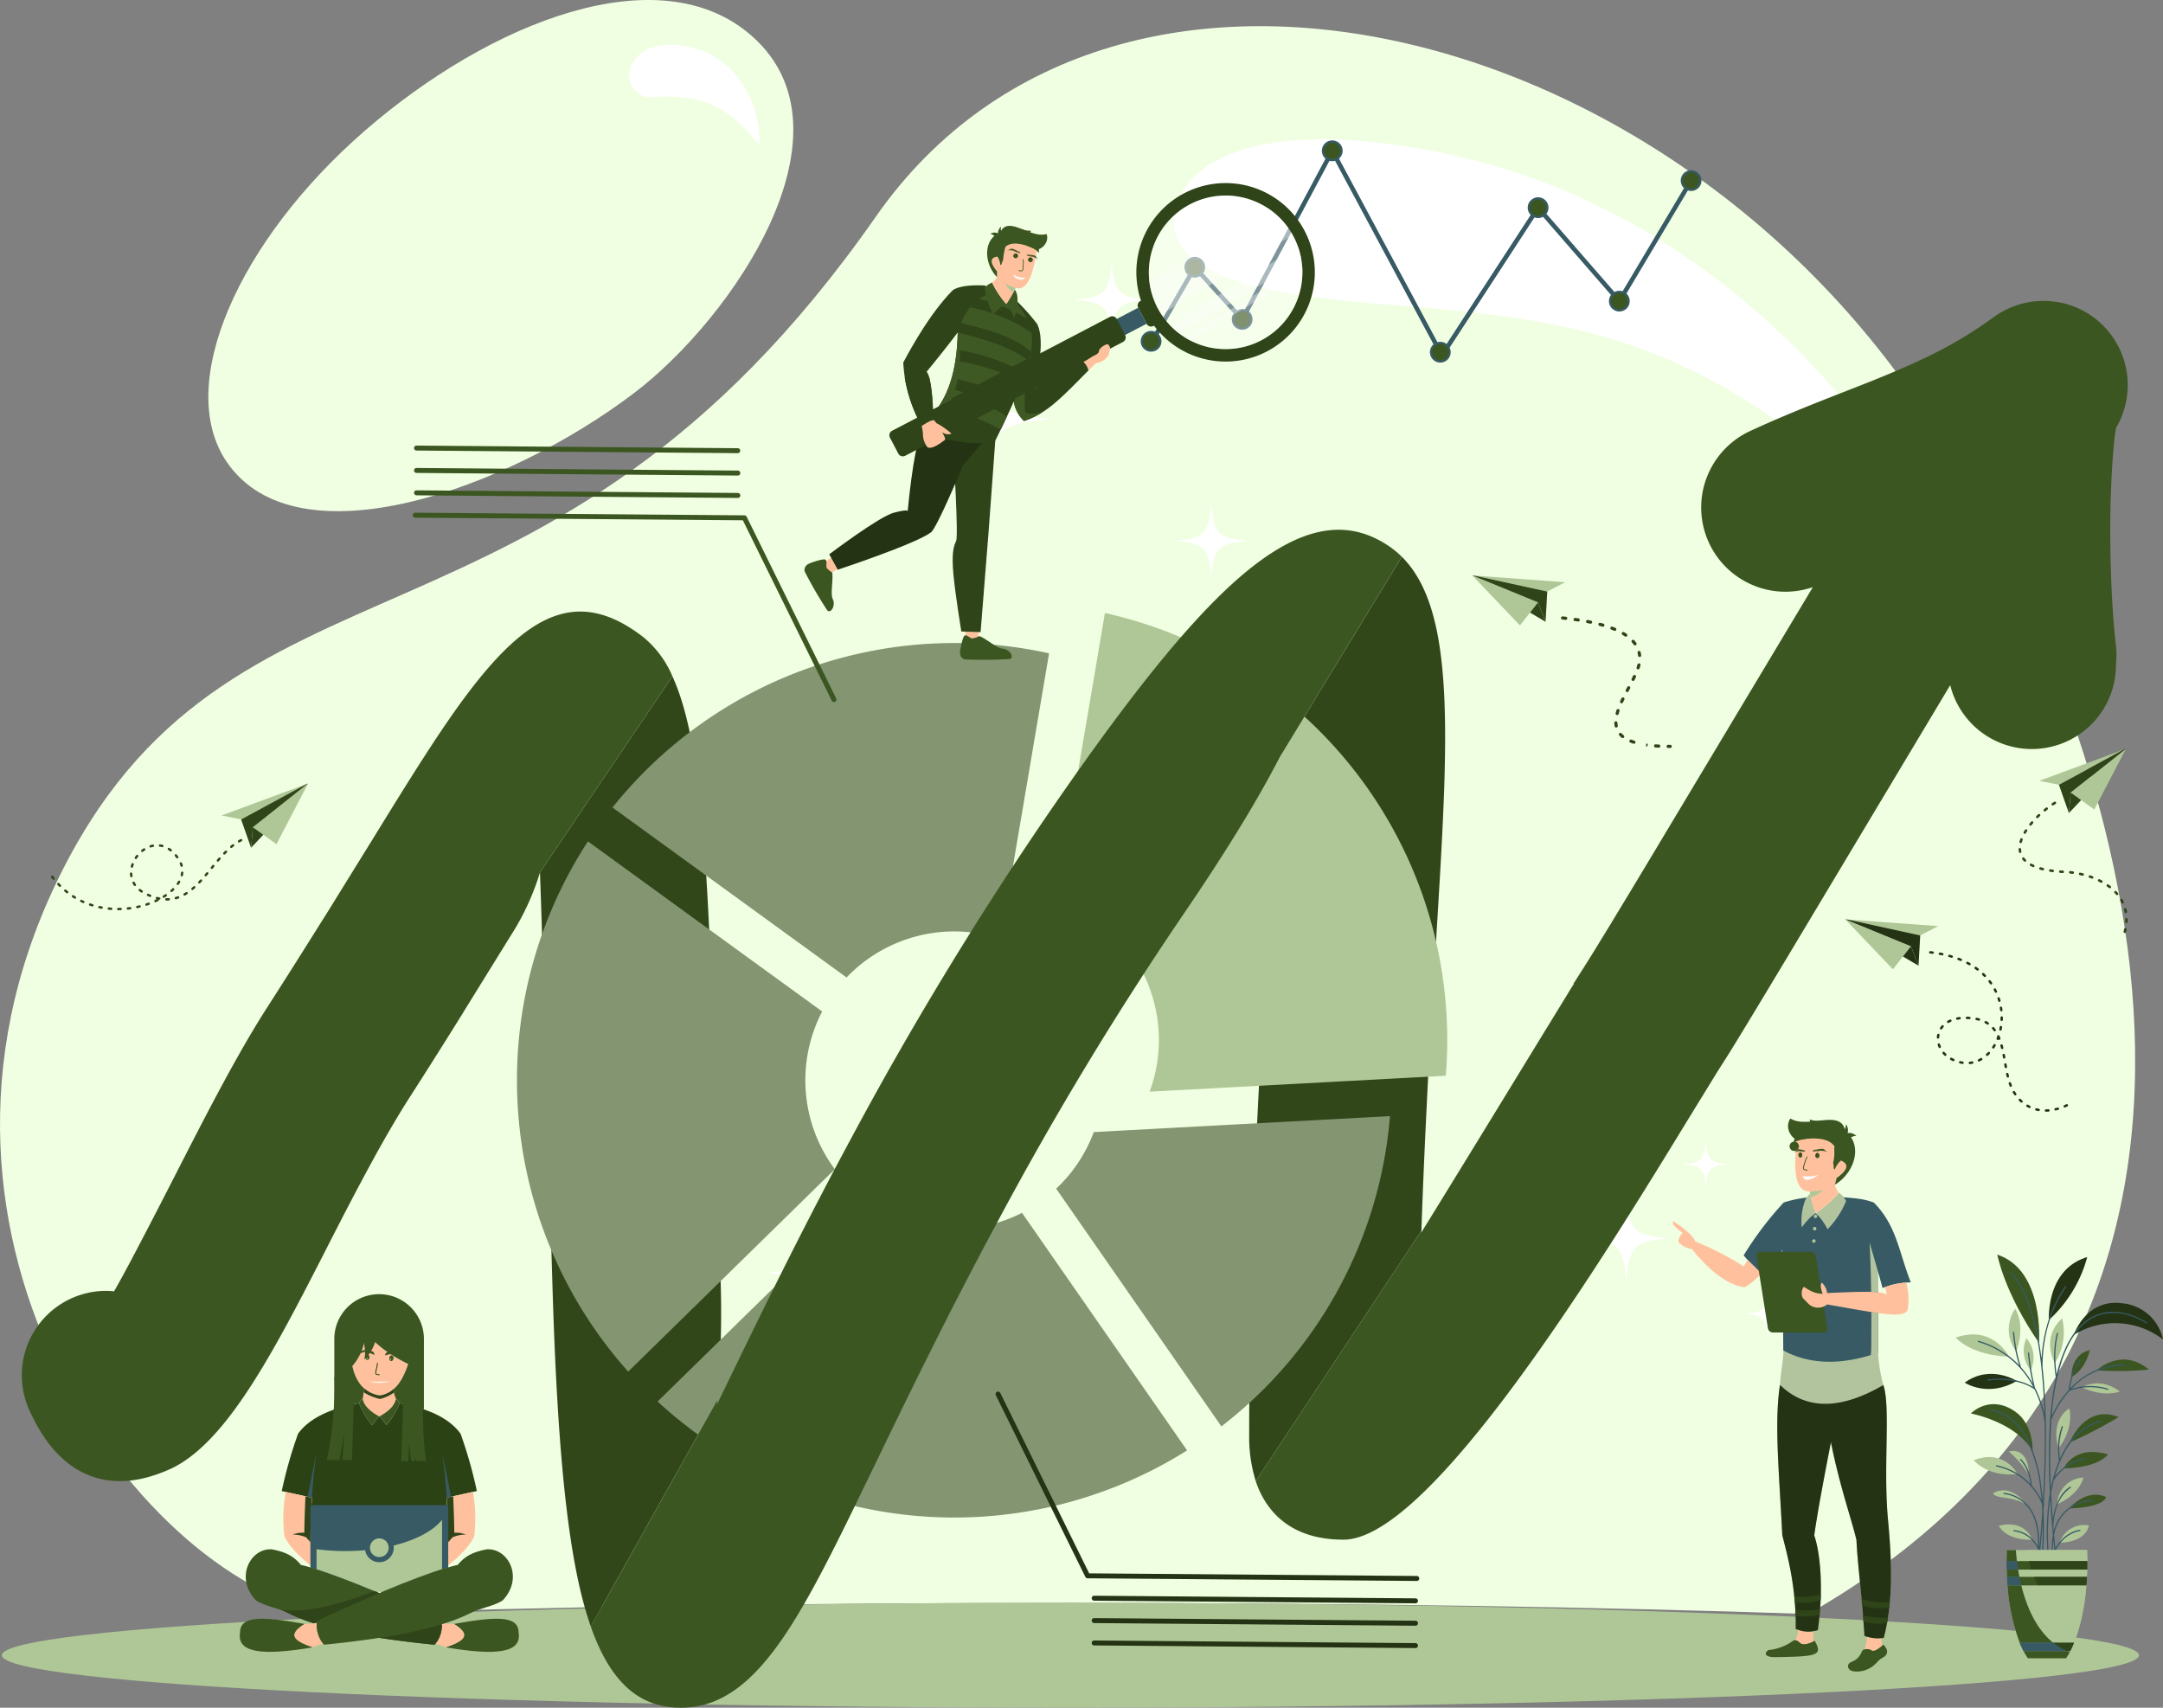 <svg xmlns="http://www.w3.org/2000/svg" width="499" height="393.939" viewBox="0 0 499 393.939">
  <rect x="0" y="0" width="499" height="393.939" fill="#808080" stroke="none"/>
  <g id="Grupo_1066763" data-name="Grupo 1066763" transform="translate(-620 -98.947)">
    <g id="Group_7_5_" data-name="Group 7 (5)" transform="translate(620 98.946)">
      <path id="Trazado_247172" data-name="Trazado 247172" d="M246.939,369.757c64.218,0,123.314.959,170.215,2.568,114.774-65.6,75.031-193.472,33.819-265.806C393.624,5.857,258.1-30.324,202.045,49.992,125.957,159.009,52.558,120.97,12.927,203.762s20.555,162.166,63.8,168.563C123.622,370.716,182.721,369.757,246.939,369.757ZM146.375,90.6c-29.378,22.359-77.966,39.685-94.1,15.913C40.22,88.755,55.07,55.438,84.152,30.173c29.061-25.244,68-40.524,89.223-21.938,25.184,22.06-4.376,65.147-27,82.362Z" transform="translate(0)" fill="#f0ffe1" fill-rule="evenodd"/>
      <path id="Trazado_247173" data-name="Trazado 247173" d="M247.5,856.013c136.145,0,246.515,5.415,246.515,12.09s-110.371,12.09-246.515,12.09S.982,874.782.982,868.1,111.348,856.013,247.5,856.013Z" transform="translate(-0.558 -486.259)" fill="#afc797" fill-rule="evenodd"/>
      <path id="Trazado_247174" data-name="Trazado 247174" d="M526.842,49.544C595.794,64.9,639.67,128.316,643.968,158.931c1.767,12.562-1.5-16.836-36.678-43.6C575.854,91.4,551.381,86.971,513.98,84.08c-26.427-2.043-54.1-5.292-52.14-21.057,1.553-12.449,20.48-23.4,65-13.482ZM346.54,23.9c11.873.711,19.1,10.46,19.593,21.7.212,4.782-3.542-7.721-16.7-9.462-8.163-1.078-9.391,1.326-12.314-2.04S336.971,23.323,346.54,23.9Z" transform="translate(-190.871 -13.556)" fill="#fff" fill-rule="evenodd"/>
      <path id="Trazado_247175" data-name="Trazado 247175" d="M504.342,159.38c-.989,13.56-2.987,15.433-15.916,16.478,12.93,1.045,14.931,2.915,15.916,16.478.989-13.56,2.99-15.433,15.92-16.478C507.332,174.813,505.331,172.943,504.342,159.38ZM556.9,195.15c-.526,7.24-1.595,8.241-8.5,8.8,6.9.559,7.972,1.556,8.5,8.8.529-7.24,1.595-8.24,8.5-8.8C558.5,203.39,557.432,202.389,556.9,195.15Zm-23.016-55.724c-.535,7.332-1.616,8.345-8.608,8.909,6.992.565,8.073,1.574,8.608,8.909.535-7.332,1.616-8.345,8.608-8.909C535.5,147.768,534.419,146.758,533.884,139.426Z" transform="translate(-277.451 -79.201)" fill="#fff" fill-rule="evenodd"/>
      <path id="Trazado_247176" data-name="Trazado 247176" d="M416.1,679.117c.8,10.985,2.422,12.5,12.9,13.348-10.474.845-12.1,2.363-12.9,13.348-.8-10.985-2.419-12.5-12.894-13.348C413.683,691.62,415.3,690.1,416.1,679.117Zm-42.579,28.974c.427,5.866,1.293,6.675,6.885,7.127-5.592.451-6.458,1.26-6.885,7.126-.427-5.866-1.293-6.675-6.884-7.126C372.23,714.767,373.1,713.958,373.523,708.092ZM392.17,662.95c.433,5.938,1.311,6.759,6.974,7.216-5.663.457-6.541,1.278-6.974,7.216-.433-5.938-1.308-6.759-6.974-7.216C390.859,669.709,391.737,668.888,392.17,662.95Z" transform="translate(-208.27 -376.589)" fill="#fff" fill-rule="evenodd"/>
      <path id="Trazado_247177" data-name="Trazado 247177" d="M855.574,621.4c-.612,8.414-1.855,9.572-9.871,10.22,8.02.645,9.259,1.807,9.871,10.221.612-8.414,1.855-9.572,9.871-10.221C857.426,630.969,856.186,629.811,855.574,621.4Zm32.6,22.185c-.328,4.492-.991,5.11-5.272,5.457,4.28.346,4.946.962,5.272,5.454.326-4.492.986-5.11,5.272-5.454C889.166,648.693,888.5,648.072,888.177,643.582ZM873.9,609.017c-.332,4.549-1,5.179-5.338,5.528,4.337.349,5.009.977,5.338,5.526.331-4.549,1-5.176,5.337-5.526C874.9,614.2,874.229,613.566,873.9,609.017Z" transform="translate(-480.402 -345.952)" fill="#fff" fill-rule="evenodd"/>
      <path id="Trazado_247178" data-name="Trazado 247178" d="M702.393,297.344c12.539,12.44,10.756,41.764,8,86.9v.131c-.729,11.938-1.565,25.2-2.246,39.264-.46,9.268-.893,19.013-1.239,29.166l-38.218,57.761a33.842,33.842,0,0,1-1.511-10.609c0-22.884.633-44.541,1.493-64.418.857-19.96,1.968-37.806,2.924-53.433.971-15.862,1.917-28.846,2.637-38.556L702.4,297.341Zm8.014,86.735-.009.164.009-.131Z" transform="translate(-378.993 -168.905)" fill="#31471a" fill-rule="evenodd"/>
      <path id="Trazado_247179" data-name="Trazado 247179" d="M318.953,361.19c3.053,6.652,5.045,16.1,6.4,28.834,2.055,19.255,2.855,46.545,3.931,83.683l.788,26.7a235.6,235.6,0,0,1-.744,27.768l-29.213,52.188q-.963-2.751-1.8-5.926c-4.023-15.343-6.042-39.132-7.042-72.975l-.789-26.707c-.854-30.035-1.523-52.606-2.082-68.331v-.009l30.551-45.229Zm13.264,161.822.03-.06v.006l-.03.051Z" transform="translate(-163.83 -205.174)" fill="#31471a" fill-rule="evenodd"/>
      <path id="Trazado_247180" data-name="Trazado 247180" d="M575.432,327.372a100.9,100.9,0,0,1,78.975,98.479q0,4.176-.337,8.271l-68.331,3.68a34.374,34.374,0,0,0-21.481-44.583Z" transform="translate(-320.527 -185.964)" fill="#afc797" fill-rule="evenodd"/>
      <path id="Trazado_247181" data-name="Trazado 247181" d="M387.685,411.645l11.173-65.852a101.042,101.042,0,0,0-100.719,35.56l54,39.21a34.385,34.385,0,0,1,35.546-8.915Zm-95.209-22.469,54.036,39.234a34.358,34.358,0,0,0,2.921,36.39l-47.669,46.692a100.87,100.87,0,0,1-9.289-122.319Zm16.066,129.2A100.877,100.877,0,0,0,430.7,529.661l-38.087-54.8a34.357,34.357,0,0,1-36.367-3.205l-47.7,46.725Zm130.067,5.747L400.5,469.287a34.384,34.384,0,0,0,8.674-13.055l68.331-3.68A100.716,100.716,0,0,1,438.609,524.127Z" transform="translate(-156.839 -195.076)" fill="#839571" fill-rule="evenodd"/>
      <path id="Trazado_247182" data-name="Trazado 247182" d="M13.287,416.358a19.472,19.472,0,0,1,16.508-27.242,18.689,18.689,0,0,1,3.142.06c1.574-2.757,3.4-6.147,5.358-9.886,2.769-5.265,5.839-11.233,8.966-17.344,3.485-6.819,7.078-13.834,10.46-20.1,3.557-6.589,7.15-12.918,10.719-18.443,4.692-7.306,9.014-14.172,12.977-20.507l.012.009L91.85,286.07h-.012l.1-.155h.012c9.1-14.778,16.666-27.051,23.517-35.907,13.464-17.407,24.868-23.1,39.536-11.762a23.51,23.51,0,0,1,6.759,9.1l-.018-.045-30.551,45.228v.012a58.553,58.553,0,0,1-6.308,13.891h-.012l-11.34,18.324v.024c-3.88,6.23-8.023,12.819-12.38,19.6-3.223,5.027-6.505,10.77-9.74,16.762-3.378,6.245-6.541,12.416-9.585,18.375l-.06.128c-11.95,23.339-22.992,44.828-36.146,50.652v-.009c-6.816,3.019-13.085,3.557-18.709,1.239-5.514-2.279-10.122-7.234-13.62-15.173ZM166.838,266.163c.084.508.162,1.022.242,1.544C167,267.185,166.922,266.671,166.838,266.163Zm5.278,148.131L142.9,466.482c4.626,13.21,11.523,19.04,21.492,18.736,8.907-.254,16.045-6.09,23.016-16.332,6.314-9.274,12.655-22.374,20.391-38.368,7.783-16.1,17.359-35.9,29.214-57.886a776.441,776.441,0,0,1,42.22-69.848c10.887-15.932,17.894-27.654,22.622-36.844l28.159-46.208a20.591,20.591,0,0,0-2.906-2.407c-9.946-6.768-20.859-4.644-34.467,7.093-12.09,10.445-26.776,29.055-45.494,56.476A812.515,812.515,0,0,0,203,353.848c-11.057,20.5-20.292,39.374-27.968,55.228v.006l-.03.051-2.184,4.51-.8,1.673.092-1.016ZM330.032,219.74a24.793,24.793,0,0,1,4.859,7.036A24.854,24.854,0,0,0,330.032,219.74ZM334.9,226.8c.126.266.251.54.374.815C335.151,227.335,335.028,227.064,334.9,226.8Zm.388.854c.117.269.233.541.346.816C335.524,228.193,335.408,227.918,335.288,227.652ZM340,262.663q-.014,2.249-.06,4.591C339.974,265.692,339.989,264.162,340,262.663ZM295.7,430.742c-.108-.46-.206-.926-.293-1.4C295.49,429.816,295.592,430.285,295.7,430.742Zm-.636-3.716c-.027-.224-.051-.451-.072-.684C295.009,426.573,295.036,426.8,295.06,427.027Zm.009-30.91c.03-1.365.057-2.727.086-4.077C295.122,393.39,295.1,394.752,295.069,396.117Zm42.964-89.659v.033l-.012.131Zm-2.374-77.93c.116.281.227.565.334.851C335.882,229.092,335.775,228.811,335.659,228.527Zm.34.866c2.945,7.8,3.984,18.341,4.005,31.543C339.983,247.735,338.944,237.2,336,229.394Zm3.907,39.655q-.08,3.256-.215,6.7Q339.821,272.306,339.906,269.049ZM336,341.429q-.117,2.276-.227,4.585Zm-1.466,33.75-.015.415c10.2-16.511,21.475-34.966,29.2-47.609l.084-.119,4.594-7.509.012-.036,1.287-2.067-.083-.035L372.3,314c2.518-3.966,7.688-12.476,14.253-23.4l22.786-38.009,15.5-25.859a19.419,19.419,0,0,1-13.049-.14l-.012-.015a19.419,19.419,0,0,1-11.5-24.936l.012-.012a19.454,19.454,0,0,1,10.089-10.914c7.673-3.533,14.778-6.338,21.523-8.975l.275-.107c6.186-2.411,12.189-4.776,17.964-7.509a98.829,98.829,0,0,0,16.427-9.671,19.344,19.344,0,0,1,14.436-3.51v-.024a19.424,19.424,0,0,1,16.462,18.41,19.654,19.654,0,0,1-2.652,10.624,30.065,30.065,0,0,0-.51,3.676c-.263,2.685-.514,6.329-.67,10.4-.255,6.027-.229,12.6-.047,18.646.2,6.732.631,12.987,1.153,17.287h-.009a19.086,19.086,0,0,1,.155,2.234h-.013a16.42,16.42,0,0,1-.086,1.968l-.03,1.04a19.335,19.335,0,0,1-6.043,13.548l-.022.024a19.407,19.407,0,0,1-27.411-.744l-.022-.024a19.426,19.426,0,0,1-4.73-8.665l-13.883,23.18-23.8,39.742c-6.831,11.365-11.914,19.781-13.691,22.574l-2.186,3.438-4.856,7.891-1.219,1.992-.084.155-.024.036h-.012c-20.152,32.995-60,98.115-80.209,98.115-6.938,0-12.476-2.088-16.32-6.469a20.2,20.2,0,0,1-3.978-7.2l.048.14,38.218-57.761Zm-39.73,47.152q0-3.221.018-6.406-.013,3.185-.015,6.406Zm4.788-123.819c.5-7.909.974-14.793,1.41-20.868C300.567,283.8,300.083,290.771,299.594,298.513Z" transform="translate(-6.617 -91.289)" fill="#3b5620" fill-rule="evenodd"/>
      <path id="Trazado_247183" data-name="Trazado 247183" d="M295.444,238.569a.574.574,0,0,1-.009,1.147l-74.125-.606a.572.572,0,0,1,.009-1.144l74.122.606ZM318.132,296.3a.573.573,0,0,1-1.028.508L296.6,255.2l-75.591-.606a.572.572,0,1,1,.009-1.144l75.914.606a.584.584,0,0,1,.54.32L318.132,296.3ZM295.444,248.9a.572.572,0,1,1-.009,1.144l-74.125-.606a.58.58,0,0,1-.567-.58.571.571,0,0,1,.576-.568l74.122.606Zm0-5.164a.572.572,0,1,1-.009,1.144l-74.125-.606a.572.572,0,0,1,.009-1.144l74.122.606Z" transform="translate(-125.223 -135.176)" fill="#3b5620" fill-rule="evenodd"/>
      <path id="Trazado_247184" data-name="Trazado 247184" d="M611.64,118.936a2.42,2.42,0,0,1,.908.176l7.556-13.1-.072-.072h-.006a2.4,2.4,0,0,1,0-3.384h.006a2.384,2.384,0,0,1,3.381,0,2.392,2.392,0,0,1,.263,3.074l7.789,8.569a2.383,2.383,0,0,1,1.189-.314,2.444,2.444,0,0,1,.645.087L651.872,79.2c-.045-.039-.09-.081-.132-.122a2.394,2.394,0,1,1,3.381,0,1.65,1.65,0,0,1-.129.122L677.7,121.543a2.331,2.331,0,0,1,.648-.09,2.383,2.383,0,0,1,1.464.5L699.209,92.18a2.395,2.395,0,0,1,.015-3.366h.006a2.392,2.392,0,0,1,3.614,3.115l15.678,18.031a2.346,2.346,0,0,1,1.141-.293,2.42,2.42,0,0,1,.753.123L734.581,86l-.054-.048a2.39,2.39,0,0,1,0-3.384v-.006a2.4,2.4,0,0,1,3.384,0v.006a2.393,2.393,0,0,1-2.44,3.964L721.3,110.322l.048.048h.006a2.4,2.4,0,0,1,0,3.384h-.006a2.39,2.39,0,0,1-3.611-3.112L702.064,92.611a2.4,2.4,0,0,1-1.983.137l-19.572,30.047a2.393,2.393,0,1,1-3.844-.639c.042-.045.086-.084.128-.123L654.079,79.69a2.308,2.308,0,0,1-.645.09,2.57,2.57,0,0,1-.645-.087l-18.574,34.769c.044.042.089.084.134.123a2.394,2.394,0,0,1-3.381,3.39h-.006a2.406,2.406,0,0,1-.263-3.076l-7.789-8.569a2.386,2.386,0,0,1-1.906.206l-7.6,13.177a2.393,2.393,0,0,1-3.45,3.315h-.006a2.4,2.4,0,0,1,0-3.387h.006a2.37,2.37,0,0,1,1.69-.7Zm.263,1.3.116-.209a1.436,1.436,0,0,0-.379-.054,1.332,1.332,0,0,0-.956.4,1.356,1.356,0,1,0,2.312.962,1.383,1.383,0,0,0-.158-.636l-.033.063-.9-.517Zm8.748-15.164.622-1.084.358-.618.478.526.839.929a1.357,1.357,0,1,0-2.583-.583,1.376,1.376,0,0,0,.281.828ZM632.2,115l.346.379.242-.451a.95.95,0,0,0-.131-.006,1.354,1.354,0,0,0-.457.08Zm20.182-36.761.591-1.1.46-.854.457.854.594,1.1a1.361,1.361,0,0,0-.09-1.816,1.355,1.355,0,0,0-1.914,0,1.367,1.367,0,0,0-.4.959,1.349,1.349,0,0,0,.308.86ZM678.224,122.5l.561,1.042.463-.714a1.354,1.354,0,0,0-.893-.332,1,1,0,0,0-.134.006Zm21.582-31.229.681-1.048.377-.576.451.517.821.944a1.368,1.368,0,0,0,.14-.606,1.354,1.354,0,0,0-.4-.958,1.356,1.356,0,0,0-1.915,0h-.006a1.365,1.365,0,0,0-.394.958,1.32,1.32,0,0,0,.239.765Zm19.435,19.506.349.4.272-.457a1.327,1.327,0,0,0-.194-.015A1.355,1.355,0,0,0,719.241,110.773Zm15.9-25.71.639-1.075.893.529-.642,1.075a1.459,1.459,0,0,0,.2.015,1.342,1.342,0,0,0,.956-.4h.006a1.363,1.363,0,0,0,0-1.918h-.006a1.352,1.352,0,0,0-1.914,0,1.36,1.36,0,0,0-.394.959,1.332,1.332,0,0,0,.269.809Zm-14.387,26.188-.639,1.075-.37.618-.469-.54-.821-.944a1.358,1.358,0,0,0,2.174,1.565,1.367,1.367,0,0,0,.4-.958,1.35,1.35,0,0,0-.269-.809Zm-19.4-19.465-.371-.424-.308.472a1.408,1.408,0,0,0,.675-.048ZM679.7,124.037l-.52.8-.1.152a1.521,1.521,0,0,0,.242-.188A1.36,1.36,0,0,0,679.7,124.037Zm-1.207,1.153-.209-.385-.974-1.819a1.361,1.361,0,0,0,.09,1.816,1.344,1.344,0,0,0,.959.4.993.993,0,0,0,.134-.006ZM653.565,78.728l-.131-.248-.131.248c.044,0,.086.006.131.006A.959.959,0,0,0,653.565,78.728Zm-19.859,36.686-.591,1.1-.346.648-.493-.544-.842-.926a1.356,1.356,0,1,0,2.583.576,1.355,1.355,0,0,0-.3-.863Zm-11.526-9.892-.365-.4-.269.469a1.722,1.722,0,0,0,.176.009A1.366,1.366,0,0,0,622.181,105.522Z" transform="translate(-346.082 -42.597)" fill="#375a64" fill-rule="evenodd"/>
      <path id="Trazado_247185" data-name="Trazado 247185" d="M635.667,138.4a1.874,1.874,0,1,1-1.876,1.872A1.872,1.872,0,0,1,635.667,138.4Z" transform="translate(-360.026 -78.616)" fill="#3b5620" fill-rule="evenodd"/>
      <path id="Trazado_247186" data-name="Trazado 247186" d="M660.982,166.24a1.874,1.874,0,1,1-1.876,1.876A1.873,1.873,0,0,1,660.982,166.24Z" transform="translate(-374.406 -94.432)" fill="#3b5620" fill-rule="evenodd"/>
      <path id="Trazado_247187" data-name="Trazado 247187" d="M709.079,76.192a1.873,1.873,0,1,1-1.876,1.873A1.872,1.872,0,0,1,709.079,76.192Z" transform="translate(-401.728 -43.281)" fill="#3b5620" fill-rule="evenodd"/>
      <path id="Trazado_247188" data-name="Trazado 247188" d="M766.786,183.755a1.874,1.874,0,1,1-1.872,1.876A1.875,1.875,0,0,1,766.786,183.755Z" transform="translate(-434.51 -104.382)" fill="#3b5620" fill-rule="evenodd"/>
      <path id="Trazado_247189" data-name="Trazado 247189" d="M819.021,106.568a1.873,1.873,0,1,1-1.875,1.872A1.872,1.872,0,0,1,819.021,106.568Z" transform="translate(-464.181 -60.536)" fill="#3b5620" fill-rule="evenodd"/>
      <path id="Trazado_247190" data-name="Trazado 247190" d="M862.417,156.477a1.874,1.874,0,1,1-1.875,1.873A1.874,1.874,0,0,1,862.417,156.477Z" transform="translate(-488.832 -88.887)" fill="#3b5620" fill-rule="evenodd"/>
      <path id="Trazado_247191" data-name="Trazado 247191" d="M900.756,92.1a1.874,1.874,0,1,1-1.873,1.876A1.872,1.872,0,0,1,900.756,92.1Z" transform="translate(-510.611 -52.318)" fill="#3b5620" fill-rule="evenodd"/>
      <path id="Trazado_247192" data-name="Trazado 247192" d="M612.323,177.933a1.874,1.874,0,1,1-1.875,1.873A1.872,1.872,0,0,1,612.323,177.933Z" transform="translate(-346.766 -101.075)" fill="#3b5620" fill-rule="evenodd"/>
      <path id="Trazado_247193" data-name="Trazado 247193" d="M473.821,276.852c.066-.567-.143-1.335-.063-2.258.624-7.189,1.974-23.419,1.974-23.419s1.529-12.858,1.646-21a31.209,31.209,0,0,1-4.85-.83c-3.465-.881-5.789-2.3-9.089-3.895-1.8,6.639-5.143,18.829-5.143,18.829s.006,2.6-3.447,2.6c-3.031,0-15.633,10.543-18.123,12.111.322.762,1.138,1.517,1.505,2.27,4.005-3.276,24.631-10.809,24.631-10.809l5.6-14.187s1.682,17.392.326,18.754,2.4,20.848,2.4,21.836a20.047,20.047,0,0,0,2.631,0Z" transform="translate(-248.083 -128.067)" fill="#ffc19d" fill-rule="evenodd"/>
      <path id="Trazado_247194" data-name="Trazado 247194" d="M508.991,232.206s1.206,19.232.6,20.361-1.054,3.013-.6,7.763,1.81,13.049,1.81,13.049l4.45.149,1.81-22.7,1.547-21.042.039-.448-6.033-4.528-3.617,7.4Z" transform="translate(-289.029 -127.705)" fill="#2f4419" fill-rule="evenodd"/>
      <path id="Trazado_247195" data-name="Trazado 247195" d="M442.893,251.826l1.962,3.542s17.762-5.848,21.49-8.593c1.434-1.054,7.389-15.456,7.389-15.456l4.7-5.582.051-3.094L468.394,218.2s-3.668,4.128-4.384,5.794c-1.8,4.161-3.017,17.87-3.017,17.87s.149-.529-3.243.376-14.856,9.578-14.856,9.578Z" transform="translate(-251.586 -123.951)" fill="#233313" fill-rule="evenodd"/>
      <path id="Trazado_247196" data-name="Trazado 247196" d="M436.078,301.808s-1.189-.768-1.329-1.206.2-1.553-.3-1.807-3.629.776-4.1,1.132a1.563,1.563,0,0,0-.66,1.574,92.981,92.981,0,0,0,5.2,8.969c.884.962,1.98-1.159,1.326-2.482s.1-4.107-.149-6.182Z" transform="translate(-244.066 -169.707)" fill="#3b5620" fill-rule="evenodd"/>
      <path id="Trazado_247197" data-name="Trazado 247197" d="M517.189,339.477a4.611,4.611,0,0,1-1.705.553c-.451-.1-1.251-.938-1.714-.636s-1.114,3.542-1.039,4.119a1.551,1.551,0,0,0,1.042,1.353,93.642,93.642,0,0,0,10.37-.083c1.273-.293-.03-2.3-1.5-2.38s-3.512-2.121-5.448-2.921Z" transform="translate(-291.253 -192.755)" fill="#3b5620" fill-rule="evenodd"/>
      <path id="Trazado_247198" data-name="Trazado 247198" d="M525.171,172c-6.162,6.176-9.42,9.841-14.883,11.675a7.883,7.883,0,0,1-2.365-4.5q-2.029,4.565-4.256,9-4.628,1.505-13.608-.854l-.714-2.772a2.985,2.985,0,0,0-2.664.284,33.166,33.166,0,0,1-4.25-14.659q5.981-11.169,11.448-16.7,2.083-1.317,7.434-1.06,6.012,6.635,7.3,3.59a49.492,49.492,0,0,1,4.665,5.236q1.975,3.692-.568,14.856a63.148,63.148,0,0,1,11.275-6.159A4.04,4.04,0,0,1,525.171,172Zm-35.88,10.008q5.461-6.16,5.7-18.763-3.531,4.655-7.174,9.059Q489.038,173.758,489.292,182.011Z" transform="translate(-274.045 -86.554)" fill="#2f4419" fill-rule="evenodd"/>
      <path id="Trazado_247199" data-name="Trazado 247199" d="M541.443,199.007a78.79,78.79,0,0,0,4.056-11.732q-2.052,10.318-1.374,14.316c.887.373,2.142.269,3.946-.126a18.409,18.409,0,0,1-4.265,2.04,7.881,7.881,0,0,1-2.366-4.5Z" transform="translate(-307.565 -106.381)" fill="#3f5924" fill-rule="evenodd"/>
      <path id="Trazado_247200" data-name="Trazado 247200" d="M498.368,198.855a20.451,20.451,0,0,0-.054-2.539q5.461-6.16,5.7-18.763,2.316,12.526-5.487,21.923l-.162-.618Z" transform="translate(-283.068 -100.859)" fill="#3f5924" fill-rule="evenodd"/>
      <path id="Trazado_247201" data-name="Trazado 247201" d="M522.341,173.275a49.862,49.862,0,0,0-12.105-3.787,31.973,31.973,0,0,0-.49-4.083q11.536,2.827,15.818,6.182ZM509.1,178.669q.914.228,1.9.535l-.206.11-2.39,1.246Q508.792,179.628,509.1,178.669Zm4.776,6.457,4.035-2.109a17.262,17.262,0,0,1,3.175,1.819c-.475,1.01-.953,2.022-1.443,3.026a32.046,32.046,0,0,0-5.767-2.733Zm2.052-8.5,3.748-1.959a48.505,48.505,0,0,0-9.423-2.562,25.39,25.39,0,0,1-.493,4.047q2.514.636,4.6,1.3l1.565-.819Zm9.71-14.393a33.614,33.614,0,0,0-10.961-4.5,12.39,12.39,0,0,1,2.918-1.556q4.346,4.315,5.609,2.3a18.319,18.319,0,0,1,2.434,3.755Zm-13.04-2.641A17.54,17.54,0,0,0,510.5,163.2c8.306,2.07,12.547,3.569,16.161,6.678a16.542,16.542,0,0,0,.1-4.462,40.334,40.334,0,0,0-14.172-5.827Z" transform="translate(-288.798 -88.714)" fill="#3f5924" fill-rule="evenodd"/>
      <path id="Trazado_247202" data-name="Trazado 247202" d="M527.876,158.2a16.741,16.741,0,0,1-2.007-6.093,4.15,4.15,0,0,1,1.726-1.192,22.134,22.134,0,0,0,3.253,4.919.081.081,0,0,1,.015.018c.03-.048.057-.1.089-.149a29.216,29.216,0,0,0,1.876-3.214,3.905,3.905,0,0,1,.618,1.849,11.252,11.252,0,0,1-.75,4.8,14.433,14.433,0,0,0-.717-1.628,8.377,8.377,0,0,0-1.117-1.66,7.882,7.882,0,0,0-1.6,1.033,13.414,13.414,0,0,0-1.386,1.317Z" transform="translate(-298.72 -85.725)" fill="#3f5924" fill-rule="evenodd"/>
      <path id="Trazado_247203" data-name="Trazado 247203" d="M529.764,139.019a4.886,4.886,0,0,0,1.141-1.263c-.018-.355-.018-.8,0-1.323q-2.522-3.06.066-3.414a4.247,4.247,0,0,1,.678,1.926c.37.089.281-.959.573-1.257.006-1.628.5-1.986.642-2.963,1.485-1.231,4.2-.941,7.276.412-.523,3.031-1.493,10.262-5.009,9.074l-.131.383a29.711,29.711,0,0,1-1.875,3.214l-.1.131a22.088,22.088,0,0,1-3.253-4.916Z" transform="translate(-300.874 -73.814)" fill="#ffc19d" fill-rule="evenodd"/>
      <path id="Trazado_247204" data-name="Trazado 247204" d="M538.527,126.028c-3.082-1.35-5.564-1.837-7.046-.606a12.943,12.943,0,0,0-.568,3.109c-.289.3-.278,1.2-.648,1.114a4.23,4.23,0,0,0-.678-1.926q-2.585.358-.066,3.414c-.021.529-.021.971,0,1.323-3.076-3.133-3.273-8.763.711-10.3,1.837-4.128,6.965,1.5,10.7.34.741,2.079-1.425,3.784-2.4,3.539Z" transform="translate(-299.491 -68.515)" fill="#3b5620" fill-rule="evenodd"/>
      <path id="Trazado_247205" data-name="Trazado 247205" d="M536.886,151.492a11,11,0,0,0,2.348.956l-.131.382c-.1.224-.212.448-.329.666a.057.057,0,0,0-.018-.012,5.052,5.052,0,0,1-1.873-1.989Z" transform="translate(-304.977 -86.055)" fill="#afc797" fill-rule="evenodd"/>
      <path id="Trazado_247206" data-name="Trazado 247206" d="M530.446,125.594a.91.91,0,0,0,.373-1.12,1.809,1.809,0,0,0-1.908.044C529.278,124.525,529.792,124.883,530.446,125.594Z" transform="translate(-300.448 -70.566)" fill="#3b5620" fill-rule="evenodd"/>
      <path id="Trazado_247207" data-name="Trazado 247207" d="M533.878,122.642c-.391.254-.684.254-.887,0a2.037,2.037,0,0,1,.723-1.595A2.611,2.611,0,0,0,533.878,122.642Z" transform="translate(-302.766 -68.761)" fill="#3b5620" fill-rule="evenodd"/>
      <path id="Trazado_247208" data-name="Trazado 247208" d="M548.3,129.393q.417-1.388,1.541-1.383a3.177,3.177,0,0,1,1.257,3.109q-.4-.882-2.8-1.727Z" transform="translate(-311.458 -72.716)" fill="#3b5620" fill-rule="evenodd"/>
      <path id="Trazado_247209" data-name="Trazado 247209" d="M545.294,122.271c.036.436-.289.9.239,1.174-.09,1.81,1.882-.131,2.028-.777a4.926,4.926,0,0,1-2.264-.4Z" transform="translate(-309.717 -69.456)" fill="#3b5620" fill-rule="evenodd"/>
      <path id="Trazado_247210" data-name="Trazado 247210" d="M645.753,108.834A20.586,20.586,0,0,0,607.985,124.9l-.137.072a1.173,1.173,0,0,0-.493,1.58l1.932,3.7a1.174,1.174,0,0,0,1.577.493l.14-.072a20.585,20.585,0,0,0,34.748-21.836Zm-2.548,1.332a17.709,17.709,0,1,1-23.9-7.491A17.71,17.71,0,0,1,643.205,110.166Z" transform="translate(-344.763 -55.544)" fill="#2f4419" fill-rule="evenodd"/>
      <path id="Trazado_247211" data-name="Trazado 247211" d="M595.666,164.338l-9.31,4.865,1.933,3.7,9.31-4.865Z" transform="translate(-333.08 -93.352)" fill="#375a64"/>
      <path id="Trazado_247212" data-name="Trazado 247212" d="M529.4,173.256l-1.932-3.7a1.177,1.177,0,0,0-1.58-.5L517.4,173.5l-.012.006-18.336,9.585-5.078,2.652-18.338,9.588a1.174,1.174,0,0,0-.5,1.577l1.933,3.7a1.174,1.174,0,0,0,1.577.5l8.491-4.439.012-.006,18.339-9.585,5.078-2.655,18.338-9.585A1.172,1.172,0,0,0,529.4,173.256Z" transform="translate(-269.831 -95.961)" fill="#2f4419" fill-rule="evenodd"/>
      <g id="Grupo_244326" data-name="Grupo 244326" transform="translate(265.036 45.111)" opacity="0.35">
        <path id="Trazado_247213" data-name="Trazado 247213" d="M623.091,106.452a17.71,17.71,0,1,0,23.9,7.494A17.712,17.712,0,0,0,623.091,106.452Z" transform="translate(-613.581 -104.434)" fill="#fff" fill-rule="evenodd"/>
      </g>
      <g id="Grupo_244327" data-name="Grupo 244327" transform="translate(265.128 48.057)" opacity="0.35">
        <path id="Trazado_247214" data-name="Trazado 247214" d="M623.331,141.787l25.8-15.627c.006-.532-.015-1.063-.06-1.586L621.954,141c.445.281.9.541,1.374.786Zm-6.732-6.057a17.66,17.66,0,0,1-2.8-7.876l27.4-16.6a17.754,17.754,0,0,1,5.681,6.132L616.6,135.732Zm4.25,4.513a17.684,17.684,0,0,1-2.366-2.112l29.647-17.959a17.646,17.646,0,0,1,.776,3.07Z" transform="translate(-613.794 -111.256)" fill="#fefefe" fill-rule="evenodd"/>
      </g>
      <path id="Trazado_247215" data-name="Trazado 247215" d="M492.142,226.542a9.762,9.762,0,0,0-.618-3.181,2.989,2.989,0,0,1,2.294-1.389l1.413,1.714a17.6,17.6,0,0,1,3.491,2.431,2.2,2.2,0,0,1-2.165-.326q.789,1.376.693,1.723-3,2.379-4.1,1.729a5.044,5.044,0,0,1-1.006-2.7Z" transform="translate(-279.211 -126.085)" fill="#ffc19d" fill-rule="evenodd"/>
      <path id="Trazado_247216" data-name="Trazado 247216" d="M483.167,201.575a36.1,36.1,0,0,0,3.928,11.188c.681-.463,2.362-1.562,2.879-1.288-.32-.74-.194-.63-.269-1.535a39.109,39.109,0,0,0-.878-8.407,50.463,50.463,0,0,1-5.663.044Z" transform="translate(-274.462 -114.481)" fill="#2f4419" fill-rule="evenodd"/>
      <path id="Trazado_247217" data-name="Trazado 247217" d="M579.86,189.829c.2-.188.959-.956,1.741-1.691a3.779,3.779,0,0,0,2.954-1.98c.161-1.207.627-1.658-.3-2.4a3.353,3.353,0,0,0-1.962,1.374c.045.854-.86,1.123-1.439,1.428-.741.5-.215.114-1.057.66-.374.311-.89.49-1.084.666A3.759,3.759,0,0,1,579.86,189.829Z" transform="translate(-328.737 -104.38)" fill="#ffc19d" fill-rule="evenodd"/>
      <path id="Trazado_247218" data-name="Trazado 247218" d="M541.965,135.5a.509.509,0,0,0-.666.281.512.512,0,1,0,.669-.281Z" transform="translate(-307.464 -76.951)" fill="#233313" fill-rule="evenodd"/>
      <path id="Trazado_247219" data-name="Trazado 247219" d="M541.57,136.448a.514.514,0,0,1,.391-.95.528.528,0,0,1,.251.218l-.036-.018a.166.166,0,0,0-.125.308.171.171,0,0,0,.218-.089l.006-.021a.524.524,0,0,1-.033.269.515.515,0,0,1-.669.281Z" transform="translate(-307.46 -76.948)" fill="#3b5620" fill-rule="evenodd"/>
      <path id="Trazado_247220" data-name="Trazado 247220" d="M540.642,133.836a.356.356,0,0,1,.021.039.784.784,0,0,0-.045-.167.211.211,0,0,1,.039.069.328.328,0,0,1,.018.1.481.481,0,0,0,.012-.089.179.179,0,0,1,0,.1.327.327,0,0,0,.012-.2.3.3,0,0,1,.027.191.175.175,0,0,0,.033-.075.176.176,0,0,1-.009.09l.039-.03c-.012.021-.018.027-.027.041.06-.021.182-.122.194-.188a.485.485,0,0,1-.072.083.551.551,0,0,0,.06-.149c-.024.03-.033.077-.057.11a.3.3,0,0,1-.075.093.5.5,0,0,0,.084-.227l-.009.021a.589.589,0,0,1-.045.122c.012-.078.039-.143-.006-.218a.558.558,0,0,1,.012.1c-.021-.045-.015-.111-.069-.134a.55.55,0,0,1,.045.11.175.175,0,0,1,0,.134.3.3,0,0,0-.134-.292.3.3,0,0,1,.078.137v.006c-.018.033,0-.033-.006.006a.27.27,0,0,1,.03.08.325.325,0,0,1,.006.054v.033c0,.009,0,.006-.006.015l-.006.006a.371.371,0,0,0-.06-.227.457.457,0,0,0-.149-.143v.006l.036.033a.4.4,0,0,1,.158.314c-.006-.006,0,0-.006-.012v-.009a.717.717,0,0,0-.045-.131.516.516,0,0,0-.081-.119.625.625,0,0,0-.248-.152,1.1,1.1,0,0,1,.17.1.362.362,0,0,1,.126.149.431.431,0,0,1-.057-.051,1.285,1.285,0,0,0-.445-.281,1.106,1.106,0,0,1,.236.167l-.047-.024s.021.021.036.033a.387.387,0,0,1,.033.033.578.578,0,0,1,.158.251c-.012-.024-.033-.048-.048-.072s-.033-.045-.051-.072a1.2,1.2,0,0,0-.117-.131,1.556,1.556,0,0,0-.283-.212.131.131,0,0,1,.036.042,4.439,4.439,0,0,0-.457-.236c.044.033.128.066.179.1l.047.036c-.033-.009-.125-.066-.164-.084a2.743,2.743,0,0,0-.529-.227,1.047,1.047,0,0,0-.43-.06.975.975,0,0,0-.3.072.6.6,0,0,0-.078.042,1.164,1.164,0,0,1,.359-.087,2.169,2.169,0,0,0-.586.215,1.328,1.328,0,0,0,.159-.063c.057-.021.111-.039.17-.057a1.229,1.229,0,0,1,.379-.063.907.907,0,0,1-.146.033,4.548,4.548,0,0,0-.812.266c-.03.012-.1.048-.117.057a1.246,1.246,0,0,0,.17-.057,1.7,1.7,0,0,1,.562-.111,4.6,4.6,0,0,0-.577.125l.338-.06a1.736,1.736,0,0,1,.373-.021,3.017,3.017,0,0,0-.717.1,1.391,1.391,0,0,0,.182-.027l.2-.018a2.059,2.059,0,0,1,.409.012,2.192,2.192,0,0,1,.508.146c.047.021.11.051.155.066a.56.56,0,0,0-.134-.072,1.932,1.932,0,0,0-.287-.111,1.563,1.563,0,0,1-.152-.042,2.731,2.731,0,0,1,.319.06c-.009-.006,0,0-.012-.006s-.006,0-.012-.006a1.137,1.137,0,0,1,.23.1,2.146,2.146,0,0,1,.191.137.226.226,0,0,1-.033-.048l.155.09-.182-.137a1.037,1.037,0,0,1,.122.077,1.809,1.809,0,0,1,.176.111,1.019,1.019,0,0,0,.2.1.64.64,0,0,0-.1-.072l-.1-.072c-.018-.015-.033-.024-.05-.039a1.687,1.687,0,0,0-.137-.114,1.264,1.264,0,0,0-.451-.236,1.039,1.039,0,0,1,.475.227l.194.159a.424.424,0,0,1,.048.039c.048.036.1.077.149.11v-.021a.367.367,0,0,0,.092.069c-.039-.069-.161-.149-.188-.227a.668.668,0,0,1,.116.125c.012.015.027.024.039.039a.634.634,0,0,0-.119-.209l-.051-.06a.368.368,0,0,1,.131.14,1.226,1.226,0,0,1,.075.155l.006.009a.023.023,0,0,0,.009.009l-.024-.1a.885.885,0,0,1,.048.135.4.4,0,0,0-.021-.135l.024.033a.845.845,0,0,0-.188-.281.58.58,0,0,1,.209.263c.012.042.018.087.033.123v-.075l.024.057a.429.429,0,0,0-.066-.221.114.114,0,0,1,.044.054.225.225,0,0,1,.03.069.746.746,0,0,1,.033.158.176.176,0,0,0,.006-.089c.015.009,0,0,.015.012a.353.353,0,0,1,.033.086l.006-.054.021.06a.823.823,0,0,0,0-.123.167.167,0,0,1,.027.111.148.148,0,0,0,.009-.066l.027.054.018.054a.665.665,0,0,0-.018-.12.334.334,0,0,1,.054.14.405.405,0,0,0-.027-.185c.045.021.036.152.051.185l.012-.054.006.012.012.06.018-.069c.015.024.009.045.015.078a.657.657,0,0,0,.015-.093c.009.006,0,0,.009.015s.015.06.027.084l-.006-.06s0,0,.009.009l.018.027Z" transform="translate(-305.507 -75.451)" fill="#3b5620" fill-rule="evenodd"/>
      <path id="Trazado_247221" data-name="Trazado 247221" d="M549.862,137.564a.512.512,0,1,1-.666.278A.512.512,0,0,1,549.862,137.564Z" transform="translate(-311.949 -78.121)" fill="#233313" fill-rule="evenodd"/>
      <path id="Trazado_247222" data-name="Trazado 247222" d="M549.478,138.509a.512.512,0,1,0,.06-.968l.039.009a.166.166,0,0,1,.089.218.165.165,0,1,1-.3-.125l.009-.018a.5.5,0,0,0-.167.215.513.513,0,0,0,.278.669Z" transform="translate(-311.954 -78.12)" fill="#3b5620" fill-rule="evenodd"/>
      <path id="Trazado_247223" data-name="Trazado 247223" d="M548.534,136.165l-.033.018a1.1,1.1,0,0,1,.122-.117.306.306,0,0,0-.066.036.393.393,0,0,0-.066.072.535.535,0,0,1,.039-.083.328.328,0,0,0-.057.086.4.4,0,0,1,.1-.173.33.33,0,0,0-.123.146.305.305,0,0,1,.015-.081.15.15,0,0,0-.042.081l-.012-.045v.051a.364.364,0,0,1-.039-.263.568.568,0,0,0,.006.108.658.658,0,0,1,.036-.155c0,.038-.018.086-.021.122a.233.233,0,0,0,.006.114.539.539,0,0,1,.06-.233v.021a.631.631,0,0,0-.039.128c.033-.072.048-.14.122-.179-.021.027-.039.042-.063.075.039-.027.072-.083.123-.078a.539.539,0,0,0-.093.069c-.027.024-.072.072-.072.111a.306.306,0,0,1,.257-.176c-.027.006-.117.042-.131.072v.006c-.009.036.012-.033,0,.006a.221.221,0,0,0-.066.054.236.236,0,0,0-.033.042.082.082,0,0,0-.015.027l-.006.015v.009a.38.38,0,0,1,.165-.159.458.458,0,0,1,.188-.044h-.006l-.044.009a.384.384,0,0,0-.284.179c.006,0,0,0,.012-.006s0,0,.006-.006a.65.65,0,0,1,.1-.087.591.591,0,0,1,.126-.06.568.568,0,0,1,.266,0,1.222,1.222,0,0,0-.182,0,.328.328,0,0,0-.173.06.532.532,0,0,0,.069-.012,1.139,1.139,0,0,1,.481-.006.871.871,0,0,0-.266.021h.048a.367.367,0,0,1-.045.012c-.015.006-.027.006-.042.012a.538.538,0,0,0-.254.126l.075-.036a.539.539,0,0,1,.077-.033,1.551,1.551,0,0,1,.155-.051,1.47,1.47,0,0,1,.323-.033.156.156,0,0,0-.048.018,3.117,3.117,0,0,1,.463.038c-.051.006-.129-.012-.185-.009l-.054.006c.027.006.125.006.167.012a1.932,1.932,0,0,1,.511.084.819.819,0,0,1,.532.385.573.573,0,0,1,.036.075c-.042-.045-.117-.2-.218-.26a1.73,1.73,0,0,1,.314.487,1.152,1.152,0,0,1-.08-.137c-.03-.045-.06-.089-.093-.134a1.085,1.085,0,0,0-.248-.251c.018.027.066.078.09.1a4.244,4.244,0,0,1,.457.642c.015.03.041.092.054.111-.018-.015-.072-.108-.092-.135a1.458,1.458,0,0,0-.355-.385,3.547,3.547,0,0,1,.359.4l-.215-.224a1.243,1.243,0,0,0-.263-.209,2.376,2.376,0,0,1,.472.46c-.036-.027-.084-.084-.123-.119s-.086-.078-.134-.117a1.531,1.531,0,0,0-.308-.2,1.755,1.755,0,0,0-.451-.14,1.186,1.186,0,0,1-.149-.027.548.548,0,0,1,.137.012,2.1,2.1,0,0,1,.269.057c.036.009.1.042.134.045a2.217,2.217,0,0,0-.269-.114h.024a.72.72,0,0,0-.224-.033c-.066,0-.206.015-.215.012a.136.136,0,0,0,.051-.021l-.161-.006.206-.018a.959.959,0,0,0-.132,0H549.3a.631.631,0,0,1-.2-.021c.021-.006.087-.006.117-.009l.111-.009a.184.184,0,0,0,.057-.006.981.981,0,0,1,.165-.024,1.036,1.036,0,0,1,.46.033.867.867,0,0,0-.472-.054l-.227.033c-.021,0-.036.006-.057.006a1.469,1.469,0,0,1-.17.018l.006-.009V136.3a.312.312,0,0,1-.1.009c.063-.036.2-.039.26-.092a.526.526,0,0,0-.155.045c-.015.006-.033.006-.048.012a.643.643,0,0,1,.2-.113l.072-.021a.316.316,0,0,0-.173.051c-.048.024-.092.06-.14.089-.006.006,0,0-.009.006s-.006,0-.012,0l.072-.072c-.012.018-.1.066-.108.09a.424.424,0,0,1,.086-.1l-.036.015a.894.894,0,0,1,.29-.137.548.548,0,0,0-.292.114c-.033.027-.06.063-.09.086l.042-.06-.048.033a.533.533,0,0,1,.167-.152.153.153,0,0,0-.066.021.6.6,0,0,0-.057.042.66.66,0,0,0-.108.116.252.252,0,0,1,.042-.078h-.018c-.027.009-.051.042-.069.06l.024-.048-.048.042a.977.977,0,0,1,.066-.1c-.033.009-.054.045-.078.075a.132.132,0,0,1,.027-.06l-.048.033s-.027.024-.042.036a.474.474,0,0,1,.078-.089.4.4,0,0,0-.117.089.441.441,0,0,1,.12-.14c-.045-.006-.111.111-.137.129l.018-.051-.009.006-.042.045.024-.066a.251.251,0,0,0-.051.06.43.43,0,0,1,.036-.084c-.009.006,0,0-.015.006s-.042.042-.066.057l.036-.048h-.012l-.03.015Z" transform="translate(-311.496 -77.15)" fill="#3b5620" fill-rule="evenodd"/>
      <path id="Trazado_247224" data-name="Trazado 247224" d="M544.566,141.218a1.206,1.206,0,0,1-.359-.075.6.6,0,0,0-.137-.039h-.015a.1.1,0,0,1-.092-.072.089.089,0,0,1,.066-.1.481.481,0,0,1,.233.045c.26.086.472.134.622-.162a11.242,11.242,0,0,0,.08-2.291.087.087,0,0,1,.045-.117.09.09,0,0,1,.117.045,10.178,10.178,0,0,1-.084,2.443.52.52,0,0,1-.481.326Z" transform="translate(-308.998 -78.618)" fill="#3b5620"/>
      <path id="Trazado_247225" data-name="Trazado 247225" d="M543.869,147.4a3.437,3.437,0,0,1-1.948-.3c-.424-.176-.958-.606-.621-.125.914,1.3,2.593.884,2.572.427Z" transform="translate(-307.425 -83.365)" fill="#fff" fill-rule="evenodd"/>
      <path id="Trazado_247226" data-name="Trazado 247226" d="M991.019,884.192c2.428-.893,2.618-2.207,3.926-2.847s1.464-1.792.181-3.04c-.955.8-2.13,1.777-2.755,1.257-.415-.346-1.831-.323-2.112.182-1.231,3-2.942,2.052-3.279,3.42C986.943,884.98,989.908,884.6,991.019,884.192Z" transform="translate(-560.656 -498.922)" fill="#3b5620" fill-rule="evenodd"/>
      <path id="Trazado_247227" data-name="Trazado 247227" d="M945.075,879.87c4.268-.072,7.461-.125,8.933-.615,1.589-.529,1.26-1.544.347-3.172-4.02,1.942-2.951-.4-4.833-.1a11.64,11.64,0,0,1-5.872,2.249c-1.1.848-.651,1.6,1.425,1.643Z" transform="translate(-535.711 -497.587)" fill="#3b5620" fill-rule="evenodd"/>
      <path id="Trazado_247228" data-name="Trazado 247228" d="M940.5,640.515a27.652,27.652,0,0,1,5.741-1.18q.461,7.37,7.326-.1c4.409.388,5.269.448,7.717,1.282,5.291,5.3,5.78,11.424,8.544,18.422a18.049,18.049,0,0,0-6.522,1.308q-.667-2.513-1.123-4.047.129,13.844.1,18.966c-10.127,4.211-18.469,2.769-21.877-.514q-.072-12.3-.194-19.477a22.9,22.9,0,0,1-3.369,3.486c-2.482-2.987-4.164-4.19-5.573-5.953a77.632,77.632,0,0,1,9.235-12.192Z" transform="translate(-529.009 -363.117)" fill="#375a64" fill-rule="evenodd"/>
      <path id="Trazado_247229" data-name="Trazado 247229" d="M898.6,656.847a68.557,68.557,0,0,1,11.176,5.752l.947-1.469c.881.926,1.885,1.831,3.109,3.148a17.072,17.072,0,0,1-3.766,3.133q-5.542-.619-12.258-8.814a5.354,5.354,0,0,1-3.073-1.589,2.85,2.85,0,0,1,1.012-2.117q-2.782-1.9-2.216-2.727,4.363,2.831,5.068,4.68Z" transform="translate(-507.517 -370.462)" fill="#ffc19d" fill-rule="evenodd"/>
      <path id="Trazado_247230" data-name="Trazado 247230" d="M950.6,721.226c.2.8-.63,5.484-.765,7.927-1.347,8.724-.194,20.08.531,34.679,1.3,5.146,3.211,12,3.088,21.654a7.169,7.169,0,0,0,5.116.254c1.425-10.069.451-18.136-.836-21.86.827-5.759,2.055-12.2,3.85-21.5,2.022,10.131,4.725,17.649,5.893,22.553.23,5.466,1.284,12.849,1.837,22.141a9.071,9.071,0,0,0,4.466.463c2.255-8.545,1.875-17.837.92-27.885-1.019-12.075.657-25.716-1.024-30.444a36.592,36.592,0,0,1-1.2-7.47Q959.8,726.166,950.6,721.226Z" transform="translate(-539.201 -409.693)" fill="#b1c49e" fill-rule="evenodd"/>
      <path id="Trazado_247231" data-name="Trazado 247231" d="M966.9,679.563c.54.086,1.054.161,1.538.227q.039,6.107.022,9.143a6.254,6.254,0,0,1-1.676.549c0-.26.081-.866.084-1.123q.049-4.668.033-8.8Zm-24.763-8.154a18.955,18.955,0,0,0,4.259-6.347,25.622,25.622,0,0,0-.182,4.1,22.366,22.366,0,0,1-3.2,3.273c-.305-.364-.594-.7-.878-1.021Zm24.339-7.933q.986,3.328,1.88,6.5.033,2.675.043,5.024c-.432-.045-.942-.072-1.544-.086Q966.77,668.413,966.48,663.476Z" transform="translate(-535.184 -376.888)" fill="#b1c49e" fill-rule="evenodd"/>
      <path id="Trazado_247232" data-name="Trazado 247232" d="M963.038,870.727a11.335,11.335,0,0,0-.045,2.362c-3.366,1.535-2.8-.236-4.14-.281a6.413,6.413,0,0,0,.657-2.392,6.537,6.537,0,0,0,3.524.311Zm15.688,1.619a7.311,7.311,0,0,0,.173,1.688c-.9.747-1.935,1.526-2.5,1.048a2.094,2.094,0,0,0-1.508-.173,17.938,17.938,0,0,0,.517-2.9,8.421,8.421,0,0,0,3.319.334Z" transform="translate(-544.677 -494.44)" fill="#ffc19d" fill-rule="evenodd"/>
      <path id="Trazado_247233" data-name="Trazado 247233" d="M949.842,739.578q8.915,8.727,23.847.057c1.68,4.728,0,18.369,1.019,30.444.959,10.048,1.335,19.342-.92,27.884-.186.021-.359.042-.531.06a8.351,8.351,0,0,1-3.317-.334c-.2-.057-.4-.117-.612-.185-.552-9.292-1.607-16.675-1.837-22.141-1.168-4.907-3.871-12.425-5.893-22.553-1.792,9.3-3.022,15.74-3.85,21.5,1.288,3.721,2.261,11.788.837,21.86-.371.1-.7.179-1.01.239a6.566,6.566,0,0,1-3.524-.311c-.185-.054-.379-.116-.582-.182.125-9.65-1.792-16.5-3.089-21.654-.726-14.6-1.879-25.955-.532-34.679Z" transform="translate(-539.209 -420.118)" fill="#233313" fill-rule="evenodd"/>
      <path id="Trazado_247234" data-name="Trazado 247234" d="M964.359,852.819a14.557,14.557,0,0,1-5.955.559c-.039-.5-.084-.988-.132-1.473a15.786,15.786,0,0,0,6.132-.415C964.395,851.926,964.38,852.371,964.359,852.819Zm15.846,1.733a13.872,13.872,0,0,1-6.268-.493c-.045-.517-.092-1.034-.137-1.535a15.463,15.463,0,0,0,6.535.717C980.3,853.677,980.253,854.115,980.205,854.552Zm-5.963,3.267c-.039-.514-.078-1.021-.117-1.526a15.5,15.5,0,0,0,5.777.5c-.065.445-.143.884-.22,1.323a14.25,14.25,0,0,1-5.44-.3Zm-15.737-2.846a15.656,15.656,0,0,0,5.732-.1c-.033.439-.072.887-.111,1.338a14.331,14.331,0,0,1-5.558.239C958.553,855.946,958.532,855.457,958.505,854.973Z" transform="translate(-544.347 -483.69)" fill="#2f4419" fill-rule="evenodd"/>
      <path id="Trazado_247235" data-name="Trazado 247235" d="M969.087,648.635a.421.421,0,0,0-.373.439.383.383,0,0,0,.412.377.416.416,0,0,0,.373-.436A.385.385,0,0,0,969.087,648.635Z" transform="translate(-550.279 -368.457)" fill="#b1c49e" fill-rule="evenodd"/>
      <path id="Trazado_247236" data-name="Trazado 247236" d="M950.653,668.593H938.919a.816.816,0,0,0-.824.98l2.634,16.624a1.191,1.191,0,0,0,1.132.977H953.6a.818.818,0,0,0,.825-.977l-2.634-16.624A1.193,1.193,0,0,0,950.653,668.593Z" transform="translate(-532.879 -379.795)" fill="#3b5620" fill-rule="evenodd"/>
      <path id="Trazado_247237" data-name="Trazado 247237" d="M968.164,645.4a20.392,20.392,0,0,0,4.277-6.511,5.019,5.019,0,0,0-1.648-1.936,26.758,26.758,0,0,1-5.364,4.737c-.006.006-.018.009-.024.015-.018-.066-.039-.134-.057-.2a35.579,35.579,0,0,1-1.186-4.364,4.8,4.8,0,0,0-1.308,1.971,13.6,13.6,0,0,0-.636,5.866,16.459,16.459,0,0,1,1.353-1.679,9.954,9.954,0,0,1,1.834-1.6,9.789,9.789,0,0,1,1.553,1.717,16.636,16.636,0,0,1,1.21,1.981Z" transform="translate(-546.551 -361.824)" fill="#b1c49e" fill-rule="evenodd"/>
      <path id="Trazado_247238" data-name="Trazado 247238" d="M968.864,620.2a5.84,5.84,0,0,1-.935-1.843q.2-.618.415-1.553,3.92-2.791,1-4.023a5.164,5.164,0,0,0-1.4,2.043c-.46-.006-.027-1.206-.272-1.654.505-1.909.042-2.485.182-3.674-1.35-1.914-4.624-2.431-8.661-1.816-.34,3.721-1.493,12.5,3.008,12.219l.033.49a35.367,35.367,0,0,0,1.186,4.361l.084.188A26.75,26.75,0,0,0,968.864,620.2Z" transform="translate(-544.65 -345.052)" fill="#ffc19d" fill-rule="evenodd"/>
      <path id="Trazado_247239" data-name="Trazado 247239" d="M957.221,602.245c4.038-.609,7.106-.4,8.453,1.517-.141,1.189.188,1.911-.32,3.823.248.448-.05,1.5.41,1.505a5.2,5.2,0,0,1,1.4-2.043q2.921,1.232-1,4.023c-.143.624-.281,1.141-.415,1.553,4.594-2.7,6.6-9.238,2.419-12.306-.851-5.418-8.638-.445-12.649-2.98-1.526,2.207.475,4.886,1.7,4.907Z" transform="translate(-542.472 -339.318)" fill="#3b5620" fill-rule="evenodd"/>
      <path id="Trazado_247240" data-name="Trazado 247240" d="M969.715,635.409a12.91,12.91,0,0,1-3.055.377l.033.49c.048.3.108.591.173.884a.05.05,0,0,1,.027-.009A6.13,6.13,0,0,0,969.715,635.409Z" transform="translate(-549.112 -360.944)" fill="#afc797" fill-rule="evenodd"/>
      <path id="Trazado_247241" data-name="Trazado 247241" d="M986.124,606.583a1.1,1.1,0,0,1-.086-1.431,2.2,2.2,0,0,1,2.225.654q-.649-.166-2.142.777Z" transform="translate(-559.992 -343.719)" fill="#3b5620" fill-rule="evenodd"/>
      <path id="Trazado_247242" data-name="Trazado 247242" d="M984.343,602.238c.38.421.723.517,1.04.281a2.476,2.476,0,0,0-.346-2.1,3.149,3.149,0,0,1-.7,1.819Z" transform="translate(-559.155 -341.07)" fill="#3b5620" fill-rule="evenodd"/>
      <path id="Trazado_247243" data-name="Trazado 247243" d="M961.728,605.259c-.033-1.171-.487-1.873-1.374-2.106A3.859,3.859,0,0,0,957.9,606.4q.744-.91,3.826-1.141Z" transform="translate(-544.135 -342.621)" fill="#3b5620" fill-rule="evenodd"/>
      <path id="Trazado_247244" data-name="Trazado 247244" d="M969.357,598.142c-.179.5.054,1.153-.651,1.3-.469,2.151-2.165-.749-2.129-1.553a5.967,5.967,0,0,0,2.783.251Z" transform="translate(-549.064 -339.632)" fill="#3b5620" fill-rule="evenodd"/>
      <path id="Trazado_247245" data-name="Trazado 247245" d="M968.661,655.232a.417.417,0,0,0-.37.442.385.385,0,0,0,.412.376.416.416,0,0,0,.37-.439A.387.387,0,0,0,968.661,655.232Z" transform="translate(-550.038 -372.204)" fill="#b1c49e" fill-rule="evenodd"/>
      <path id="Trazado_247246" data-name="Trazado 247246" d="M968.229,661.828a.421.421,0,0,0-.373.439.39.39,0,0,0,.412.379.416.416,0,0,0,.371-.439.387.387,0,0,0-.412-.379Z" transform="translate(-549.791 -375.951)" fill="#b1c49e" fill-rule="evenodd"/>
      <path id="Trazado_247247" data-name="Trazado 247247" d="M986.436,684.99a15.43,15.43,0,0,1,.289,6.418c-1.2,1.834-6.056.81-18.561-1.386a3.326,3.326,0,0,1-2.783.666c-1.308-.343-1.371-.7-2.838-2.15a2.627,2.627,0,0,1,.218-2.589c1.649,1.021,2.521,1.565,4.382,1.628-.5-1.335-.568-2.2-.224-2.59a3.924,3.924,0,0,1,1.24,2.41c9.859-.451,12.459-.391,13.768.332-.143-.651-.268-1.222-.38-1.714a16.7,16.7,0,0,1,4.89-1.028Z" transform="translate(-546.647 -389.107)" fill="#ffc19d" fill-rule="evenodd"/>
      <path id="Trazado_247248" data-name="Trazado 247248" d="M970.013,615.782c.245-.033.463.2.49.514a.56.56,0,0,1-.4.633c-.248.033-.466-.2-.49-.514A.554.554,0,0,1,970.013,615.782Z" transform="translate(-550.79 -349.794)" fill="#233313" fill-rule="evenodd"/>
      <path id="Trazado_247249" data-name="Trazado 247249" d="M970.106,616.929a.559.559,0,0,0,.4-.633c-.024-.317-.245-.546-.49-.514a.414.414,0,0,0-.263.158l.033-.009c.08-.009.152.063.158.167a.177.177,0,0,1-.125.2c-.084.012-.149-.063-.162-.167v-.018a.713.713,0,0,0-.038.3c.024.317.242.549.49.514Z" transform="translate(-550.79 -349.794)" fill="#3b5620" fill-rule="evenodd"/>
      <path id="Trazado_247250" data-name="Trazado 247250" d="M968.339,614.131a.3.3,0,0,0-.033.033.911.911,0,0,1,.1-.164.294.294,0,0,0-.066.06.5.5,0,0,0-.051.1.3.3,0,0,1,.015-.1.229.229,0,0,0-.033.114.4.4,0,0,1,.048-.218.326.326,0,0,0-.09.2.29.29,0,0,1-.015-.089.144.144,0,0,0-.018.1l-.033-.044a.591.591,0,0,1,.018.057.415.415,0,0,1-.149-.269.335.335,0,0,0,.054.113.583.583,0,0,1-.021-.179,1,1,0,0,1,.024.14.386.386,0,0,0,.051.123.52.52,0,0,1-.018-.272v.024a1.245,1.245,0,0,0,.012.149c.012-.087,0-.17.075-.233a.6.6,0,0,0-.045.1c.039-.042.054-.114.117-.123a.994.994,0,0,0-.084.1c-.024.036-.06.1-.045.143a.346.346,0,0,1,.242-.272c-.033.018-.122.083-.128.122v.006c.006.042.006-.039,0,.009a.257.257,0,0,0-.06.078.309.309,0,0,0-.018.057.083.083,0,0,0-.009.033v.027a.419.419,0,0,1,.14-.224.649.649,0,0,1,.206-.111l-.006.006-.051.021a.464.464,0,0,0-.269.29c.006-.006,0,0,.009-.012l.006-.009a.612.612,0,0,1,.086-.128.641.641,0,0,1,.126-.1.687.687,0,0,1,.317-.086,1.553,1.553,0,0,0-.218.06.427.427,0,0,0-.185.122.617.617,0,0,0,.078-.036,1.612,1.612,0,0,1,.573-.164,1.063,1.063,0,0,0-.311.108l.06-.012c-.018.006-.033.018-.051.024s-.03.015-.045.024a.693.693,0,0,0-.254.221c.021-.021.05-.045.074-.066s.051-.039.081-.06a1.239,1.239,0,0,1,.167-.108,1.519,1.519,0,0,1,.374-.137.1.1,0,0,0-.054.033,4.821,4.821,0,0,1,.571-.111c-.06.021-.158.03-.227.048l-.063.024a2.057,2.057,0,0,0,.2-.038,2.678,2.678,0,0,1,.645-.075,1.157,1.157,0,0,1,.487.072,1.078,1.078,0,0,1,.3.173.525.525,0,0,1,.072.069,1.4,1.4,0,0,0-.362-.209,2.172,2.172,0,0,1,.565.424c-.042-.027-.1-.087-.149-.123a1.979,1.979,0,0,0-.164-.114,1.356,1.356,0,0,0-.391-.188c.033.024.111.063.149.083a5.027,5.027,0,0,1,.791.544,1.48,1.48,0,0,0,.111.1,1.863,1.863,0,0,1-.164-.117,1.981,1.981,0,0,0-.574-.3,5.011,5.011,0,0,1,.582.32l-.346-.173a1.664,1.664,0,0,0-.394-.14,3.286,3.286,0,0,1,.744.346c-.057-.018-.134-.063-.191-.087-.072-.033-.137-.06-.206-.083a2.089,2.089,0,0,0-.448-.12,2.337,2.337,0,0,0-.594,0c-.057.006-.134.018-.188.018a.82.82,0,0,1,.164-.033,3.4,3.4,0,0,1,.346-.027c.048,0,.143.012.179.006a2.842,2.842,0,0,0-.365-.036h.015c.012,0,.006,0,.015-.009a1.251,1.251,0,0,0-.281.036c-.084.021-.242.084-.251.087.018-.015.036-.024.054-.039l-.2.045.242-.087a1.561,1.561,0,0,0-.158.045c-.06.015-.176.045-.227.063a.986.986,0,0,1-.245.042c.021-.012.1-.036.134-.048l.128-.045.069-.024a1.522,1.522,0,0,1,.185-.081,1.343,1.343,0,0,1,.565-.11,1.168,1.168,0,0,0-.585.092l-.26.111a.581.581,0,0,0-.066.027,1.9,1.9,0,0,1-.2.072l.006-.015v-.006a.576.576,0,0,1-.126.044c.063-.06.224-.111.278-.188a.792.792,0,0,0-.167.1c-.018.012-.036.021-.054.033a.651.651,0,0,1,.194-.188l.078-.044a.381.381,0,0,0-.188.11,1.009,1.009,0,0,0-.131.143.031.031,0,0,0-.009.012c-.009.006-.006,0-.015.006l.06-.1c-.012.021-.093.1-.1.131a.477.477,0,0,1,.066-.137l-.039.027a.992.992,0,0,1,.292-.242.641.641,0,0,0-.307.215.9.9,0,0,1-.075.122l.03-.08-.045.054a.526.526,0,0,1,.143-.218.147.147,0,0,0-.069.045.361.361,0,0,0-.054.063.818.818,0,0,0-.086.161.249.249,0,0,1,.021-.1c-.021.006-.006,0-.021.009a.3.3,0,0,0-.063.087l.012-.06-.042.06a.8.8,0,0,1,.039-.134.213.213,0,0,0-.063.11.128.128,0,0,1,.006-.074l-.045.051-.033.051a.4.4,0,0,1,.06-.123.4.4,0,0,0-.1.134.454.454,0,0,1,.09-.191c-.057.009-.09.155-.117.185v-.06l-.009.009-.033.06v-.077a.356.356,0,0,0-.036.08.541.541,0,0,1,.009-.1c-.009.006,0,0-.015.012s-.033.057-.054.081l.021-.063-.012.006-.03.027Z" transform="translate(-549.893 -348.525)" fill="#3b5620" fill-rule="evenodd"/>
      <path id="Trazado_247251" data-name="Trazado 247251" d="M960.936,615.478a.56.56,0,0,0-.371.633c.021.32.227.547.454.514a.561.561,0,0,0,.371-.633C961.365,615.675,961.162,615.445,960.936,615.478Z" transform="translate(-545.649 -349.621)" fill="#233313" fill-rule="evenodd"/>
      <path id="Trazado_247252" data-name="Trazado 247252" d="M961.016,616.631c-.23.033-.433-.2-.457-.514a.56.56,0,0,1,.374-.633.321.321,0,0,1,.263.084h-.033c-.075.009-.128.1-.123.206s.072.176.149.164.126-.1.12-.2v-.021a.7.7,0,0,1,.078.284C961.41,616.317,961.246,616.6,961.016,616.631Z" transform="translate(-545.645 -349.624)" fill="#3b5620" fill-rule="evenodd"/>
      <path id="Trazado_247253" data-name="Trazado 247253" d="M960.6,614.313l.024.033a1.382,1.382,0,0,0-.074-.164.26.26,0,0,1,.047.06.425.425,0,0,1,.036.1.844.844,0,0,0-.012-.1.313.313,0,0,1,.027.111.49.49,0,0,0-.039-.218.431.431,0,0,1,.069.2.27.27,0,0,0,.009-.089.231.231,0,0,1,.015.1l.018-.042a.247.247,0,0,1-.009.054.5.5,0,0,0,.1-.269.642.642,0,0,1-.033.113.868.868,0,0,0,.009-.179.715.715,0,0,0-.015.137.421.421,0,0,1-.036.126.767.767,0,0,0,.009-.275v.027a1.224,1.224,0,0,1-.006.149.408.408,0,0,0-.06-.233.882.882,0,0,1,.033.1c-.03-.038-.039-.113-.087-.122a.741.741,0,0,1,.063.1.24.24,0,0,1,.033.143c-.033-.159-.1-.242-.176-.272a.363.363,0,0,1,.1.122v.006c-.006.045-.006-.039,0,.009a.239.239,0,0,1,.045.078c.006.015.012.036.018.057s.006.027.006.033v.027a.433.433,0,0,0-.1-.224.417.417,0,0,0-.149-.107h.006l.033.024a.421.421,0,0,1,.2.287c-.006-.006,0,0-.006-.012v-.009a.687.687,0,0,0-.066-.125.436.436,0,0,0-.093-.1.411.411,0,0,0-.227-.087.846.846,0,0,1,.158.06.3.3,0,0,1,.131.122.277.277,0,0,1-.054-.036.915.915,0,0,0-.412-.161.728.728,0,0,1,.224.108l-.045-.012.033.024a.143.143,0,0,1,.036.024.6.6,0,0,1,.185.218.562.562,0,0,0-.057-.063.389.389,0,0,0-.06-.06.659.659,0,0,0-.122-.1.985.985,0,0,0-.266-.137.177.177,0,0,1,.036.033,2.373,2.373,0,0,0-.412-.108c.045.021.114.03.161.048l.045.024c-.027,0-.11-.033-.149-.039a1.5,1.5,0,0,0-.463-.075.664.664,0,0,0-.346.072.824.824,0,0,0-.209.173c-.021.027-.033.045-.051.072.045-.033.149-.179.254-.212a1.788,1.788,0,0,0-.4.424,1.458,1.458,0,0,0,.1-.122c.039-.042.078-.078.117-.117a1.076,1.076,0,1,1,.17-.1,4.36,4.36,0,0,0-.556.546c-.021.024-.06.087-.075.1.018-.012.09-.1.117-.116a1.276,1.276,0,0,1,.4-.3,3.2,3.2,0,0,0-.412.323l.242-.176a.987.987,0,0,1,.281-.137,2.032,2.032,0,0,0-.526.346c.036-.018.093-.063.134-.089a1.482,1.482,0,0,1,.146-.084,1.056,1.056,0,0,1,.32-.116,1.177,1.177,0,0,1,.424-.006.711.711,0,0,0,.134.018.421.421,0,0,0-.119-.03,1.4,1.4,0,0,0-.248-.027,1.014,1.014,0,0,1-.129.006,1.212,1.212,0,0,1,.263-.036h-.009c-.009-.006-.006,0-.012-.006a.772.772,0,0,1,.2.033c.057.018.173.084.179.084a.268.268,0,0,1-.038-.042l.14.044-.174-.086c.033.006.078.033.111.042a1.584,1.584,0,0,1,.165.063.544.544,0,0,0,.176.042.5.5,0,0,0-.1-.045l-.092-.048a.233.233,0,0,1-.048-.027,1.263,1.263,0,0,0-.137-.078c-.083-.044-.32-.143-.4-.11.111-.051.34.048.421.092l.188.107a.2.2,0,0,1,.048.03,1.3,1.3,0,0,0,.14.072V614.3h-.006v-.006a.264.264,0,0,0,.087.045c-.045-.06-.159-.108-.2-.182a.607.607,0,0,1,.123.1.381.381,0,0,1,.039.033.614.614,0,0,0-.143-.188l-.057-.045c.044.006.1.066.137.111a1.251,1.251,0,0,1,.1.143l.009.009s0,.006.009.006l-.047-.1a.8.8,0,0,1,.072.131.562.562,0,0,0-.051-.137l.027.024a.787.787,0,0,0-.215-.239c.066.009.182.137.227.215.018.039.036.089.054.119l-.021-.077h.006l.03.051a.549.549,0,0,0-.1-.218.114.114,0,0,1,.048.045.342.342,0,0,1,.042.063,1,1,0,0,1,.063.162.426.426,0,0,0-.018-.1c.012.006,0,0,.012.009a.4.4,0,0,1,.045.084l-.006-.06.03.06a1.344,1.344,0,0,0-.03-.131.276.276,0,0,1,.047.108c0-.018-.006-.048-.009-.072l.033.047c.009.018.021.036.027.051a.447.447,0,0,0-.045-.123.382.382,0,0,1,.075.134.537.537,0,0,0-.066-.188c.039.009.066.152.086.185V614.3l.006.009.027.063-.006-.08c.018.021.018.047.03.08a.8.8,0,0,0-.006-.1c.006.006,0,0,.009.012s.024.057.042.081l-.021-.063.009.006.021.024Z" transform="translate(-544.359 -348.635)" fill="#3b5620" fill-rule="evenodd"/>
      <path id="Trazado_247254" data-name="Trazado 247254" d="M963.916,620.861a.085.085,0,0,1-.054-.018.835.835,0,0,0-.164-.018c-.251-.009-.723-.03-.78-.6a11.614,11.614,0,0,1,.9-2.607.1.1,0,0,1,.137,0,.1.1,0,0,1,0,.14,13.122,13.122,0,0,0-.839,2.446c.039.373.278.412.589.424a.552.552,0,0,1,.266.051.1.1,0,0,1,.024.137.091.091,0,0,1-.083.045Z" transform="translate(-546.987 -350.82)" fill="#3b5620"/>
      <path id="Trazado_247255" data-name="Trazado 247255" d="M966.451,627.458q-3.136,2.15-3.656.281A8.385,8.385,0,0,0,966.451,627.458Z" transform="translate(-546.917 -356.428)" fill="#fff" fill-rule="evenodd"/>
      <path id="Trazado_247256" data-name="Trazado 247256" d="M199.712,757.417H170.749v15.334h28.963Z" transform="translate(-96.994 -430.251)" fill="#fff"/>
      <path id="Trazado_247257" data-name="Trazado 247257" d="M199.712,803.054H170.749v6.58h28.963Z" transform="translate(-96.994 -456.175)" fill="#fff"/>
      <path id="Trazado_247258" data-name="Trazado 247258" d="M204.21,753.047a9.037,9.037,0,0,0-1.619-2.037q3.454-1.873,3.832-4.116a3.965,3.965,0,0,1,.854,1.075A18.307,18.307,0,0,1,204.21,753.047Z" transform="translate(-115.082 -424.274)" fill="#3b5620" fill-rule="evenodd"/>
      <path id="Trazado_247259" data-name="Trazado 247259" d="M194.8,753.047a8.87,8.87,0,0,1,1.619-2.037q-3.459-1.873-3.832-4.116a3.956,3.956,0,0,0-.854,1.075A18.3,18.3,0,0,0,194.8,753.047Z" transform="translate(-108.915 -424.274)" fill="#3b5620" fill-rule="evenodd"/>
      <path id="Trazado_247260" data-name="Trazado 247260" d="M191.731,756.424q-3.728-5.152-14.059-7.048a18.306,18.306,0,0,1-3.068,5.078,9.038,9.038,0,0,0-1.619-2.037,8.872,8.872,0,0,0-1.619,2.037,18.34,18.34,0,0,1-3.067-5.078q-10.331,1.891-14.059,7.048a101.466,101.466,0,0,0-3.767,13.229q3.029.654,6.965,1.532-.529,9.417-.275,16.09a151.854,151.854,0,0,1,14.913,5.532c.317-.009.618-.027.9-.048.287.021.588.039.9.048a151.817,151.817,0,0,1,14.916-5.532q.255-6.671-.272-16.09,3.938-.883,6.965-1.532A101.521,101.521,0,0,0,191.731,756.424Z" transform="translate(-85.477 -425.684)" fill="#2b4214" fill-rule="evenodd"/>
      <path id="Trazado_247261" data-name="Trazado 247261" d="M236.03,775.534q.73,4.718,1.1,10.51c.332-.072.66-.146.983-.218Q237.469,782.238,236.03,775.534Z" transform="translate(-134.077 -440.543)" fill="#375a64" fill-rule="evenodd"/>
      <path id="Trazado_247262" data-name="Trazado 247262" d="M166.4,775.534q-.735,4.718-1.1,10.51c-.331-.072-.66-.146-.983-.218Q164.963,782.238,166.4,775.534Z" transform="translate(-93.341 -440.543)" fill="#375a64" fill-rule="evenodd"/>
      <path id="Trazado_247263" data-name="Trazado 247263" d="M176.3,843.884c.741,1.882-.618,4.925-1.544,5.531-16.824-1.688-27.326-4.053-33.8-7.33-1.93-1.069-5.3-1.532-7.359-2.891-4.973-5.245-1.249-12.12,3.679-11.783,3.447.663,5.071,1.649,6.7,3.59,5.9,1.347,17.9,6.105,32.325,12.879Z" transform="translate(-74.553 -470.005)" fill="#3b5620" fill-rule="evenodd"/>
      <path id="Trazado_247264" data-name="Trazado 247264" d="M192.389,867.77c.678,4.594-5.057,5.319-16.846,3.319,4.958-1.637,5.612-3.082,1.92-5.386C187.724,863.846,192.407,863.861,192.389,867.77Zm-64.284,0c-.678,4.594,5.053,5.319,16.845,3.319-4.958-1.637-5.612-3.082-1.92-5.386C132.773,863.846,128.087,863.861,128.105,867.77Z" transform="translate(-72.739 -491.081)" fill="#3b5620" fill-rule="evenodd"/>
      <path id="Trazado_247265" data-name="Trazado 247265" d="M189.767,871.464a8.163,8.163,0,0,1,2.377.777c4.958-1.637,5.612-3.082,1.92-5.385a10.2,10.2,0,0,1-2.843-.325,6.407,6.407,0,0,1-1.455,4.931Zm-25.838,0a8.131,8.131,0,0,0-2.377.777c-4.958-1.637-5.612-3.082-1.92-5.385a10.188,10.188,0,0,0,2.844-.325,6.407,6.407,0,0,0,1.454,4.931Z" transform="translate(-89.34 -492.233)" fill="#ffc19d" fill-rule="evenodd"/>
      <path id="Trazado_247266" data-name="Trazado 247266" d="M244.934,807.064a35.2,35.2,0,0,0-.3-10.289q-2.294.5-5.065,1.117c-.323.072-.651.146-.983.218q.511,9.126.287,15.672,4.521-3.647,6.066-6.72Z" transform="translate(-135.526 -452.609)" fill="#ffc19d" fill-rule="evenodd"/>
      <path id="Trazado_247267" data-name="Trazado 247267" d="M151.566,807.064a35.225,35.225,0,0,1,.3-10.289q2.294.5,5.065,1.117c.323.072.651.146.983.218q-.511,9.126-.287,15.672-4.52-3.647-6.066-6.72Z" transform="translate(-85.958 -452.609)" fill="#ffc19d" fill-rule="evenodd"/>
      <path id="Trazado_247268" data-name="Trazado 247268" d="M193.59,807.509q-.04-3.566-.26-8.41c-.167.036-.337.075-.511.113-.323.072-.651.146-.983.218q.314,5.627.352,10.274c.275-.32.594-.7.962-1.123a7.807,7.807,0,0,1,3.133-.657,6.57,6.57,0,0,0-2.691-.415Zm-34.6,0q.045-3.566.26-8.41c.17.036.34.075.511.113.323.072.651.146.983.218q-.314,5.627-.352,10.274c-.275-.32-.594-.7-.962-1.123a7.807,7.807,0,0,0-3.133-.657,6.57,6.57,0,0,1,2.691-.415Z" transform="translate(-88.784 -453.929)" fill="#2f4419" fill-rule="evenodd"/>
      <path id="Trazado_247269" data-name="Trazado 247269" d="M166.312,803.835h30.731a.538.538,0,0,1,.535.535v13.823a150.738,150.738,0,0,0-14.949,5.534h-1.9a151.019,151.019,0,0,0-14.949-5.534V804.37A.538.538,0,0,1,166.312,803.835Z" transform="translate(-94.17 -456.619)" fill="#375a64" fill-rule="evenodd"/>
      <path id="Trazado_247270" data-name="Trazado 247270" d="M169.085,823.068c3.528,1.111,8.142,2.853,13.518,5.1l.045.021.37-.021h1.069l.371.021c5.4-2.258,10.026-4.005,13.566-5.119V811.656c-2.019,2.559-6.036,4.674-11.182,5.938a3.271,3.271,0,0,1,.039.517,3.329,3.329,0,0,1-6.61.562c-1.479.134-3.008.2-4.573.2a50.071,50.071,0,0,1-6.616-.433v4.626Z" transform="translate(-96.047 -461.062)" fill="#afc797" fill-rule="evenodd"/>
      <path id="Trazado_247271" data-name="Trazado 247271" d="M191.187,710.862q3.109,4.323,9.865,7.6c-1.126,3.375-2.828,6.67-6.544,7.285-3.564-.574-5.532-3.148-6.335-6.8A12.2,12.2,0,0,0,191.187,710.862Z" transform="translate(-106.892 -403.806)" fill="#ffc19d" fill-rule="evenodd"/>
      <path id="Trazado_247272" data-name="Trazado 247272" d="M205.536,722.735c2.527-.63,2.2-.547,4.158.633a2.768,2.768,0,0,0-3.184-1.44c-.621.119-.729.092-.971.806Z" transform="translate(-116.755 -410.052)" fill="#3b5620" fill-rule="evenodd"/>
      <path id="Trazado_247273" data-name="Trazado 247273" d="M199.223,701.5a10.337,10.337,0,1,0-20.674,0v16.269a38.526,38.526,0,0,1,5.7-1.46,4,4,0,0,1,.854-1.075q.376,2.24,3.832,4.116,3.454-1.872,3.832-4.116a3.965,3.965,0,0,1,.854,1.075,38.494,38.494,0,0,1,5.6,1.428V701.5Zm-13.5-1.831q3.109,4.323,9.865,7.6c-1.126,3.375-2.828,6.67-6.544,7.285-3.564-.574-5.532-3.148-6.335-6.8A12.2,12.2,0,0,0,185.72,699.668Z" transform="translate(-101.425 -392.615)" fill="#3b5620" fill-rule="evenodd"/>
      <path id="Trazado_247274" data-name="Trazado 247274" d="M201.379,743.751a5.339,5.339,0,0,1-.546-2.159,6.352,6.352,0,0,1-3.175,1.479,7.005,7.005,0,0,1-3.674-1.708,12.808,12.808,0,0,1-.272,2.389q.376,2.24,3.832,4.116,3.454-1.873,3.832-4.116Z" transform="translate(-110.038 -421.131)" fill="#ffc19d" fill-rule="evenodd"/>
      <path id="Trazado_247275" data-name="Trazado 247275" d="M201.22,742.367c-.039-.236-.075-.5-.1-.783a6.353,6.353,0,0,1-3.175,1.479,7.005,7.005,0,0,1-3.674-1.708c-.012.334-.03.654-.057.95a12.345,12.345,0,0,0,3.761,1.544,9.494,9.494,0,0,0,3.25-1.485Z" transform="translate(-110.321 -421.127)" fill="#2f4419" fill-rule="evenodd"/>
      <path id="Trazado_247276" data-name="Trazado 247276" d="M176.267,735.6h4.671l-.6,19.071h-2.184l.409-6.2-1.081,6.2h-2.954C175.618,750.2,176.64,740.369,176.267,735.6Z" transform="translate(-99.142 -417.859)" fill="#3b5620" fill-rule="evenodd"/>
      <path id="Trazado_247277" data-name="Trazado 247277" d="M214.908,735.643l4.379-.373c-.1,6.839-.006,14.838.762,19.474h-2.2l-.17-.579-.26.579h-.785l-.544-3.984-.149,3.984h-1.625l.6-19.1Z" transform="translate(-121.739 -417.671)" fill="#3b5620" fill-rule="evenodd"/>
      <path id="Trazado_247278" data-name="Trazado 247278" d="M199.752,821.6a2.155,2.155,0,1,1-2.154,2.157A2.155,2.155,0,0,1,199.752,821.6Z" transform="translate(-112.246 -466.713)" fill="#afc797" fill-rule="evenodd"/>
      <path id="Trazado_247279" data-name="Trazado 247279" d="M169.329,843.884c-.741,1.882.621,4.925,1.544,5.531,16.821-1.688,27.323-4.053,33.8-7.33,1.93-1.069,5.3-1.532,7.36-2.891,4.973-5.245,1.248-12.12-3.68-11.783-3.444.663-5.071,1.649-6.7,3.59-5.9,1.347-17.9,6.105-32.326,12.879Z" transform="translate(-96.066 -470.005)" fill="#3b5620" fill-rule="evenodd"/>
      <path id="Trazado_247280" data-name="Trazado 247280" d="M171.416,849.713q-13.794,5.367-21.729,4.31a11.409,11.409,0,0,1,1.747.735,41.28,41.28,0,0,0,5.941,2.383c.257-.048.52-.1.789-.167a2.767,2.767,0,0,1,.128-.421c5.107-2.4,9.91-4.543,14.247-6.374-.3-.125-.606-.254-.905-.379a.3.3,0,0,1-.044-.021l-.17-.071Z" transform="translate(-85.03 -482.677)" fill="#2f4419" fill-rule="evenodd"/>
      <path id="Trazado_247281" data-name="Trazado 247281" d="M217.026,867.449a103.533,103.533,0,0,1-14.435,3.133c3.769.585,7.989,1.111,12.7,1.583a1.4,1.4,0,0,0,.218-.179A6.59,6.59,0,0,0,217.026,867.449Z" transform="translate(-115.082 -492.755)" fill="#2f4419" fill-rule="evenodd"/>
      <path id="Trazado_247282" data-name="Trazado 247282" d="M195.589,724.591c-.269.012-.5-.269-.523-.633a.592.592,0,0,1,.457-.678c.272-.012.5.269.523.63A.594.594,0,0,1,195.589,724.591Z" transform="translate(-110.807 -410.859)" fill="#3b5620" fill-rule="evenodd"/>
      <path id="Trazado_247283" data-name="Trazado 247283" d="M208.352,725.151c.266.021.5-.251.535-.609a.591.591,0,0,0-.424-.7c-.266-.021-.5.254-.537.613s.158.672.424.693Z" transform="translate(-118.11 -411.18)" fill="#3b5620" fill-rule="evenodd"/>
      <path id="Trazado_247284" data-name="Trazado 247284" d="M194.709,722.119c-2.27-1.039-1.971-.9-4.011-.066a2.586,2.586,0,0,1,3.231-.893C194.494,721.381,194.6,721.375,194.709,722.119Z" transform="translate(-108.326 -409.525)" fill="#3b5620" fill-rule="evenodd"/>
      <path id="Trazado_247285" data-name="Trazado 247285" d="M201.335,730.665h-.012l-.352-.036c-.457-.048-.609-.164-.552-.738a4.081,4.081,0,0,1,.12-.579,8.894,8.894,0,0,0,.26-1.434.117.117,0,1,1,.233.024,9.644,9.644,0,0,1-.266,1.466,3.759,3.759,0,0,0-.11.549c-.045.442.015.448.343.481l.352.036a.117.117,0,0,1-.012.233Z" transform="translate(-113.841 -413.412)" fill="#3b5620"/>
      <path id="Trazado_247286" data-name="Trazado 247286" d="M202.107,737.635c-3.026.269-5.352.006-4.6.122A8.591,8.591,0,0,0,202.107,737.635Z" transform="translate(-112.113 -419.014)" fill="#fff" fill-rule="evenodd"/>
      <path id="Trazado_247287" data-name="Trazado 247287" d="M196.184,724.884c.051.006.081.117.069.254s-.063.242-.111.239-.081-.116-.069-.254S196.136,724.881,196.184,724.884Z" transform="translate(-111.378 -411.771)" fill="#afc797" fill-rule="evenodd"/>
      <path id="Trazado_247288" data-name="Trazado 247288" d="M208.613,725.23c.048,0,.078.117.069.254s-.06.242-.11.239-.078-.12-.066-.254.06-.242.111-.236Z" transform="translate(-118.44 -411.967)" fill="#afc797" fill-rule="evenodd"/>
      <path id="Trazado_247289" data-name="Trazado 247289" d="M191.811,707.6q2.647-1.926,4.136-.206a9.5,9.5,0,0,1-3,7.619Q193.743,712.794,191.811,707.6Z" transform="translate(-108.958 -401.377)" fill="#3b5620" fill-rule="evenodd"/>
      <path id="Trazado_247290" data-name="Trazado 247290" d="M554.469,801.755a.572.572,0,0,1,.009-1.144l74.125.607a.572.572,0,1,1-.009,1.144l-74.125-.609Zm-22.685-57.731a.573.573,0,0,1,1.028-.508l20.5,41.608,75.591.607a.572.572,0,1,1-.012,1.144l-75.914-.609a.574.574,0,0,1-.54-.32l-20.656-41.922Zm22.685,47.406a.572.572,0,1,1,.009-1.144l74.125.606a.572.572,0,0,1-.009,1.144Zm0,5.164a.572.572,0,0,1,.009-1.144l74.125.606a.577.577,0,0,1,.568.579.571.571,0,0,1-.577.568l-74.125-.607Z" transform="translate(-302.047 -422.175)" fill="#233313" fill-rule="evenodd"/>
      <path id="Trazado_247291" data-name="Trazado 247291" d="M1095.067,827.859l-4.047,4.052,4.052,4.049,4.047-4.052Z" transform="translate(-619.755 -470.266)" fill="#bc5d59"/>
      <path id="Trazado_247292" data-name="Trazado 247292" d="M1098.111,833.244l-1.741,1.74,1.741,1.74,1.741-1.74Z" transform="translate(-622.794 -473.325)" fill="#e7a084"/>
      <path id="Trazado_247293" data-name="Trazado 247293" d="M1076.345,690.382s1.335-16.7-9.615-20.337C1066.73,670.045,1068.3,678.76,1076.345,690.382Z" transform="translate(-605.957 -380.62)" fill="#3b5620" fill-rule="evenodd"/>
      <path id="Trazado_247294" data-name="Trazado 247294" d="M1107.594,703.184a18.093,18.093,0,0,1,20.574,1.063,10.579,10.579,0,0,0-9.5-8.366c-8.367-1.054-11.075,7.3-11.075,7.3Z" transform="translate(-629.168 -395.243)" fill="#233313" fill-rule="evenodd"/>
      <path id="Trazado_247295" data-name="Trazado 247295" d="M1066.861,760.784s.315-6.15-3.991-9.157c-5.918-4.14-10.25.415-10.25.415S1063.073,753.992,1066.861,760.784Z" transform="translate(-597.942 -425.974)" fill="#3b5620" fill-rule="evenodd"/>
      <path id="Trazado_247296" data-name="Trazado 247296" d="M1105.37,761.806s3.447-8.978,11.313-5.866A106.154,106.154,0,0,1,1105.37,761.806Z" transform="translate(-627.907 -429.04)" fill="#3b5620" fill-rule="evenodd"/>
      <path id="Trazado_247297" data-name="Trazado 247297" d="M1105.05,801.416s4.03-4.76,8.561-2.622C1113.611,798.794,1113.361,801.148,1105.05,801.416Z" transform="translate(-627.725 -453.442)" fill="#3b5620" fill-rule="evenodd"/>
      <path id="Trazado_247298" data-name="Trazado 247298" d="M1072.247,799.154s-3.559-5.018-7.676-2.571c0,0-.276.693,2.67,1.054A14.921,14.921,0,0,1,1072.247,799.154Z" transform="translate(-604.727 -452.118)" fill="#afc797" fill-rule="evenodd"/>
      <path id="Trazado_247299" data-name="Trazado 247299" d="M1119.82,728.567s5.711-5.469,12.047-.162A77.191,77.191,0,0,1,1119.82,728.567Z" transform="translate(-636.115 -412.454)" fill="#3b5620" fill-rule="evenodd"/>
      <path id="Trazado_247300" data-name="Trazado 247300" d="M1106.336,727.231s-.276-5.17,4.224-6.2C1110.56,721.033,1109.726,725.4,1106.336,727.231Z" transform="translate(-628.453 -409.583)" fill="#3b5620" fill-rule="evenodd"/>
      <path id="Trazado_247301" data-name="Trazado 247301" d="M1111.82,739.692s4.108-2.6,8.8.982C1120.623,740.675,1117.021,742.153,1111.82,739.692Z" transform="translate(-631.57 -419.665)" fill="#afc797" fill-rule="evenodd"/>
      <path id="Trazado_247302" data-name="Trazado 247302" d="M1056.782,717.773s-3.572-7.422-12.272-4.391C1044.51,713.382,1047.931,717.5,1056.782,717.773Z" transform="translate(-593.335 -404.824)" fill="#afc797" fill-rule="evenodd"/>
      <path id="Trazado_247303" data-name="Trazado 247303" d="M1082.42,722.089a6.6,6.6,0,0,0-1-7.362A7.192,7.192,0,0,0,1082.42,722.089Z" transform="translate(-613.963 -406.001)" fill="#afc797" fill-rule="evenodd"/>
      <path id="Trazado_247304" data-name="Trazado 247304" d="M1061.338,735.358s-6.086-3.919-12.008.388C1049.33,735.746,1054.639,739.3,1061.338,735.358Z" transform="translate(-596.073 -416.793)" fill="#233313" fill-rule="evenodd"/>
      <path id="Trazado_247305" data-name="Trazado 247305" d="M1096.008,714.446s-3.317-5.893,1.711-10.34A13.37,13.37,0,0,1,1096.008,714.446Z" transform="translate(-621.979 -399.968)" fill="#afc797" fill-rule="evenodd"/>
      <path id="Trazado_247306" data-name="Trazado 247306" d="M1094.28,685.872s-.773-11.645,8.838-14.507A30.264,30.264,0,0,1,1094.28,685.872Z" transform="translate(-621.599 -381.369)" fill="#233313" fill-rule="evenodd"/>
      <path id="Trazado_247307" data-name="Trazado 247307" d="M1074.559,708.809s2.3-5.63-.233-9.91A8.5,8.5,0,0,0,1074.559,708.809Z" transform="translate(-609.423 -397.01)" fill="#afc797" fill-rule="evenodd"/>
      <path id="Trazado_247308" data-name="Trazado 247308" d="M1102.2,779.223s2.341-5.523,10.207-3.214C1112.407,776.009,1110.446,779.046,1102.2,779.223Z" transform="translate(-626.106 -440.492)" fill="#3b5620" fill-rule="evenodd"/>
      <path id="Trazado_247309" data-name="Trazado 247309" d="M1098.789,761.365s-2.238-6.054,2.458-9.2C1101.247,752.169,1102.53,756.387,1098.789,761.365Z" transform="translate(-623.866 -427.27)" fill="#afc797" fill-rule="evenodd"/>
      <path id="Trazado_247310" data-name="Trazado 247310" d="M1064.272,782.079s-3.024-5.989-10.112-3.211C1054.16,778.868,1057.153,782.789,1064.272,782.079Z" transform="translate(-598.817 -442.019)" fill="#afc797" fill-rule="evenodd"/>
      <path id="Trazado_247311" data-name="Trazado 247311" d="M1077.544,780.445a22.462,22.462,0,0,0-4.674-5.427S1077.319,773.477,1077.544,780.445Z" transform="translate(-609.445 -440.167)" fill="#afc797" fill-rule="evenodd"/>
      <path id="Trazado_247312" data-name="Trazado 247312" d="M1098.74,795.248a6.29,6.29,0,0,1,6.03-6.141S1104.131,792.829,1098.74,795.248Z" transform="translate(-624.14 -448.253)" fill="#afc797" fill-rule="evenodd"/>
      <path id="Trazado_247313" data-name="Trazado 247313" d="M1075.3,817.671s-1.594-4.8-7.762-3.243C1067.54,814.428,1068.944,817.806,1075.3,817.671Z" transform="translate(-606.417 -462.46)" fill="#afc797" fill-rule="evenodd"/>
      <path id="Trazado_247314" data-name="Trazado 247314" d="M1099.97,818.578a6.008,6.008,0,0,1,6.756-4S1106.363,818.384,1099.97,818.578Z" transform="translate(-624.839 -462.691)" fill="#afc797" fill-rule="evenodd"/>
      <path id="Trazado_247315" data-name="Trazado 247315" d="M1116.18,702.967a15.676,15.676,0,0,0-3.391-1.646,13.96,13.96,0,0,0-3.5-.752,10.534,10.534,0,0,0-4.065.454c-3.805,1.231-6.756,4.719-8.756,10.376a35.025,35.025,0,0,0-1.058,3.632c-.082-.573-.19-1.493-.242-2.613a23.979,23.979,0,0,1,.566-6.828.135.135,0,0,0-.1-.167.14.14,0,0,0-.169.1,23.987,23.987,0,0,0-.574,6.912,28.116,28.116,0,0,0,.346,3.282l.009.03a72.375,72.375,0,0,0-1.443,11.619,148.147,148.147,0,0,0,.061,15.005c-.026.161-.052.322-.082.49a58.322,58.322,0,0,0-.622,9.761c.043,2.574.229,4.28.233,4.3a.135.135,0,0,0,.138.125h.013a.137.137,0,0,0,.121-.152c0-.018-.186-1.714-.229-4.274a59.552,59.552,0,0,1,.5-8.883c.03.514.06,1.03.1,1.55.147,2.36.333,4.633.531,6.747a15.577,15.577,0,0,0-.255,2.679,18.226,18.226,0,0,0,.333,3.724.144.144,0,0,0,.138.111l.035-.006a.137.137,0,0,0,.1-.164,17.137,17.137,0,0,1-.328-3.662,14.743,14.743,0,0,1,.091-1.508c.078.8.156,1.577.238,2.323-.13.269-.19.436-.2.454a.137.137,0,0,0,.086.176.132.132,0,0,0,.047.009.139.139,0,0,0,.125-.084c.644,5.857,1.278,9.8,1.292,9.86a.143.143,0,0,0,.138.113h.021a.145.145,0,0,0,.117-.161c-.009-.063-.687-4.211-1.343-10.319a8.984,8.984,0,0,1,1.084-1.7,7.508,7.508,0,0,1,4.535-2.772.133.133,0,0,0,.108-.161.139.139,0,0,0-.16-.114,7.493,7.493,0,0,0-2.833,1.141,8.359,8.359,0,0,0-1.87,1.729,9.748,9.748,0,0,0-.92,1.374q-.149-1.447-.3-3.025a10.5,10.5,0,0,1,1.7-4.164c1.551-2.145,3.991-3.4,7.252-3.713a.138.138,0,1,0-.026-.275c-3.343.326-5.853,1.613-7.447,3.826a10.158,10.158,0,0,0-1.56,3.417c-.039-.424-.078-.857-.112-1.3a.152.152,0,0,0,.026-.078,16.232,16.232,0,0,1,.579-3.462,8.7,8.7,0,0,1,3.4-5.167.138.138,0,1,0-.143-.236,6.95,6.95,0,0,0-2.294,2.4,11.768,11.768,0,0,0-1.222,2.93,16.744,16.744,0,0,0-.454,2.174c-.082-1.024-.156-2.075-.22-3.142-.06-.932-.117-1.894-.164-2.879.164-.965.367-1.959.618-2.96a10.32,10.32,0,0,1,1.724-2.088,10.447,10.447,0,0,1,5.421-2.736.139.139,0,0,0-.048-.275,10.431,10.431,0,0,0-3.283,1.135,11.219,11.219,0,0,0-2.285,1.676,11.617,11.617,0,0,0-1.313,1.469c1.533-5.5,4.6-11.045,10.734-12.72a.138.138,0,0,0,.095-.17.135.135,0,0,0-.168-.1,13.86,13.86,0,0,0-8.367,6.678,22.687,22.687,0,0,0-1.115,2.148,16.34,16.34,0,0,1,.687-7.321.139.139,0,0,0-.259-.1,14.392,14.392,0,0,0-.838,5.224,17.947,17.947,0,0,0,.194,2.631.126.126,0,0,0,.013.042,31.748,31.748,0,0,0-1.862,6.24,140.219,140.219,0,0,1,.13-15.8.18.18,0,0,0,.061-.077.189.189,0,0,1,.022-.054,23.349,23.349,0,0,1,4.064-6.415l.017-.006a11.28,11.28,0,0,1,2.562-.69,13.834,13.834,0,0,1,6.207.445.14.14,0,0,0,.086-.266,14.052,14.052,0,0,0-6.341-.451,12.8,12.8,0,0,0-2.1.508,16.57,16.57,0,0,1,12.259-5.373h.082a.138.138,0,0,0,.138-.137.14.14,0,0,0-.138-.14,16.609,16.609,0,0,0-7.667,1.78,18.27,18.27,0,0,0-4.972,3.773,13.931,13.931,0,0,1,.337-1.873,12.594,12.594,0,0,1,2.186-4.62.141.141,0,0,0-.022-.194.143.143,0,0,0-.2.024,12.937,12.937,0,0,0-2.233,4.731,12.644,12.644,0,0,0-.371,2.267,23.656,23.656,0,0,0-3.913,5.986,53.139,53.139,0,0,1,2.453-13.076c1.974-5.57,4.864-9,8.578-10.2a11.777,11.777,0,0,1,7.391.293,15.211,15.211,0,0,1,3.33,1.613.139.139,0,0,0,.194-.033.137.137,0,0,0-.039-.194Z" transform="translate(-620.963 -397.939)" fill="#375a64" fill-rule="evenodd"/>
      <path id="Trazado_247316" data-name="Trazado 247316" d="M1072.079,717.393c0-1.06-.013-2.1-.03-3.127a.122.122,0,0,0,0-.057.7.7,0,0,0-.009-.1c-.091-4.614-.345-8.855-.76-12.682a31.941,31.941,0,0,1,.5-6.111,30.926,30.926,0,0,1,4.937-12.449.134.134,0,0,0-.03-.191.136.136,0,0,0-.194.033,28.163,28.163,0,0,0-3.382,6.505,34.772,34.772,0,0,0-1.607,6.054,35.409,35.409,0,0,0-.467,4.125q-.266-2.034-.587-3.895a51.537,51.537,0,0,0-2.415-9.247,20.54,20.54,0,0,0-3.875-6.711.14.14,0,0,0-.2-.006.136.136,0,0,0,0,.2c2.821,3.041,4.911,8.363,6.22,15.818.324,1.84.6,3.811.825,5.9v.042a.217.217,0,0,1,0,.033q.531,4.892.7,10.663c-.022-.111-.048-.221-.074-.34a25.785,25.785,0,0,0-1.978-5.5c-.047-.1-.1-.188-.143-.281a54.84,54.84,0,0,1-1.33-7.95.144.144,0,0,0-.151-.129.137.137,0,0,0-.125.149,50.655,50.655,0,0,0,1.11,7.016,21.731,21.731,0,0,0-2.682-3.736,33.5,33.5,0,0,1-1.594-8.073.14.14,0,0,0-.281.009,33.155,33.155,0,0,0,1.43,7.58c-.294-.308-.592-.6-.9-.887a21.2,21.2,0,0,0-8.47-4.749.137.137,0,0,0-.169.1.14.14,0,0,0,.091.173,20.754,20.754,0,0,1,12.7,10.4,12.268,12.268,0,0,0-2.462-1.132,15.821,15.821,0,0,0-3.417-.729,18.946,18.946,0,0,0-4.635.111.141.141,0,0,0-.117.159.138.138,0,0,0,.156.119,17.091,17.091,0,0,1,7.909.6,10.612,10.612,0,0,1,2.769,1.344l.065.051a24.409,24.409,0,0,1,2.345,7.646c.017,1.063.03,2.15.035,3.255.021,5.377-.177,10.553-.428,14.943-.086-1.087-.2-2.2-.354-3.33a32.99,32.99,0,0,0-3.438-11.577c-2.052-3.668-4.868-5.8-8.363-6.332a.141.141,0,0,0-.16.117.139.139,0,0,0,.117.159c3.408.52,6.155,2.6,8.164,6.192a32.614,32.614,0,0,1,3.4,11.475c.138,1.007.246,2.01.328,2.99a14.9,14.9,0,0,0-1.983-3.017c-.086-.108-.181-.212-.272-.317a.153.153,0,0,0,0-.044,11.8,11.8,0,0,0-.385-2.184,8.764,8.764,0,0,0-2.065-3.865.137.137,0,0,0-.194,0,.144.144,0,0,0,0,.2,8.535,8.535,0,0,1,1.991,3.733,12.394,12.394,0,0,1,.35,1.834,14.7,14.7,0,0,0-2.713-2.273,15.021,15.021,0,0,0-5.088-2.085.138.138,0,0,0-.052.272,14.559,14.559,0,0,1,8.207,4.9,13.774,13.774,0,0,1,2.255,3.653l.013.027q.065.865.1,1.694c-.268,4.158-.574,7.4-.751,9.134.009-.114.017-.227.021-.347,0-.015.009-.033,0-.048.017-.32.03-.654.035-1a19.32,19.32,0,0,0-.376-4.217,11.464,11.464,0,0,0-1.672-4.113,8.512,8.512,0,0,0-6.06-3.6.139.139,0,0,0-.039.275,8.266,8.266,0,0,1,5.87,3.485c1.7,2.485,2.026,5.815,2,8.166,0,.158,0,.31-.009.463a8.09,8.09,0,0,0-1.058-1.493,7.241,7.241,0,0,0-1.8-1.457,6.75,6.75,0,0,0-2.7-.842.138.138,0,0,0-.151.125.137.137,0,0,0,.125.149,6.572,6.572,0,0,1,4.311,2.2,7.4,7.4,0,0,1,1.248,1.9,23.67,23.67,0,0,1-.445,3.53.138.138,0,0,0,.108.167l.03.006a.139.139,0,0,0,.134-.111c0-.012.156-.7.294-1.789a.137.137,0,0,0,.112.09h.017a.139.139,0,0,0,.138-.123c0-.063.35-3.082.7-7.807.013,1.043.009,2,0,2.82-.06,2.954-.255,4.937-.255,4.958a.136.136,0,0,0,.121.153h.017a.135.135,0,0,0,.134-.126c0-.021.2-2.013.255-4.976.03-1.505.026-3.432-.082-5.57.315-4.815.583-10.848.562-17.159Z" transform="translate(-600.063 -385.989)" fill="#375a64" fill-rule="evenodd"/>
      <path id="Trazado_247317" data-name="Trazado 247317" d="M1090.311,830.587c0,.588-.009,1.174-.017,1.753q-.026.838-.065,1.666c-.03.666-.078,1.323-.13,1.974-.156,1.93-.389,3.781-.7,5.519a38.787,38.787,0,0,1-2.108,7.682q-.428,1.062-.9,1.974c-.034.069-.069.137-.108.2a15.607,15.607,0,0,1-.864,1.437h-8.833a16.018,16.018,0,0,1-.972-1.64,21.361,21.361,0,0,1-.9-1.974,46.168,46.168,0,0,1-2.808-13.2c-.052-.648-.095-1.308-.13-1.974-.03-.552-.047-1.108-.065-1.666-.013-.58-.017-1.165-.017-1.753v-.221q0-1.281.056-2.533h18.509c.035.833.056,1.676.056,2.533v.218Z" transform="translate(-608.775 -470.253)" fill="#afc797" fill-rule="evenodd"/>
      <path id="Trazado_247318" data-name="Trazado 247318" d="M1090.321,833.913c0,.588-.013,1.174-.022,1.753h-18.578c-.017-.58-.021-1.165-.021-1.753v-.221h18.621v.221Z" transform="translate(-608.78 -473.579)" fill="#3b5620" fill-rule="evenodd"/>
      <path id="Trazado_247319" data-name="Trazado 247319" d="M1090.343,842.121c-.03.666-.078,1.323-.13,1.974H1072.02c-.052-.648-.1-1.308-.13-1.974Z" transform="translate(-608.888 -478.367)" fill="#3b5620" fill-rule="evenodd"/>
      <path id="Trazado_247320" data-name="Trazado 247320" d="M1091.263,877.247q-.428,1.062-.9,1.974h-10.773c-.32-.606-.618-1.266-.907-1.974Z" transform="translate(-612.745 -498.321)" fill="#2f4419" fill-rule="evenodd"/>
      <path id="Trazado_247321" data-name="Trazado 247321" d="M1097.143,850.674c-4.276,0-6.98-2.628-8.673-5.663h11.161q.052-.632.091-1.273c-.026.427-.056.854-.091,1.273q-.129,1.635-.337,3.184c-.108.8-.225,1.577-.363,2.336a11.4,11.4,0,0,1-1.784.143Z" transform="translate(-618.307 -479.287)" fill="#afc797" fill-rule="evenodd"/>
      <path id="Trazado_247322" data-name="Trazado 247322" d="M1096.3,834h-12.237c-.238-.565-.441-1.123-.622-1.666h12.924c0-.149.009-.3.009-.448,0,.149-.009.3-.009.448Q1096.341,833.174,1096.3,834Zm.086-3.641h-13.507c-.25-1.039-.406-1.927-.5-2.532h13.952C1096.367,828.662,1096.384,829.5,1096.388,830.361Z" transform="translate(-614.847 -470.249)" fill="#afc797" fill-rule="evenodd"/>
      <path id="Trazado_247323" data-name="Trazado 247323" d="M1097.025,835.666H1084.1c-.225-.7-.41-1.362-.562-1.974h13.5v.221c0,.436,0,.872-.009,1.3,0,.149-.009.3-.009.448Z" transform="translate(-615.506 -473.579)" fill="#2f4419" fill-rule="evenodd"/>
      <path id="Trazado_247324" data-name="Trazado 247324" d="M1098.382,844.088H1087.22a19.015,19.015,0,0,1-.95-1.974h12.237q-.013.35-.039.7c-.026.427-.056.854-.086,1.272Z" transform="translate(-617.057 -478.364)" fill="#2f4419" fill-rule="evenodd"/>
      <path id="Trazado_247325" data-name="Trazado 247325" d="M1085.417,852.782h-8.829a15.249,15.249,0,0,1-.972-1.64h10.133c.177.072.354.14.536.2A16.584,16.584,0,0,1,1085.417,852.782Zm-10.505-3.127c-.069-.162-.134-.32-.2-.487a46.162,46.162,0,0,1-2.808-13.2c-.035-.394-.061-.789-.086-1.186.026.4.052.791.086,1.186h3.183c1.149,4.659,3.3,9.973,7.317,13.2h-7.693C1074.783,849.333,1074.848,849.494,1074.912,849.655Zm-.263-15.66h-2.872c-.03-.552-.048-1.108-.061-1.666h2.635Q1074.48,833.127,1074.649,834Zm-.579-3.641c-.125-1.021-.194-1.885-.238-2.532h-2.086c-.035.833-.056,1.675-.056,2.532Z" transform="translate(-608.775 -470.245)" fill="#3b5620" fill-rule="evenodd"/>
      <path id="Trazado_247326" data-name="Trazado 247326" d="M1074.356,835.666h-2.635c-.017-.58-.021-1.165-.021-1.753v-.221h2.38c.073.606.164,1.269.281,1.974Z" transform="translate(-608.78 -473.579)" fill="#375a64" fill-rule="evenodd"/>
      <path id="Trazado_247327" data-name="Trazado 247327" d="M1075.193,844.088h-3.183c-.03-.394-.056-.789-.086-1.186-.017-.263-.03-.526-.043-.789h2.872c.125.636.272,1.3.436,1.974Z" transform="translate(-608.883 -478.364)" fill="#375a64" fill-rule="evenodd"/>
      <path id="Trazado_247328" data-name="Trazado 247328" d="M1089.716,879.214h-10.133c-.242-.463-.475-.961-.7-1.487-.069-.161-.134-.32-.2-.487h7.7a13.206,13.206,0,0,0,3.343,1.974Z" transform="translate(-612.745 -498.317)" fill="#375a64" fill-rule="evenodd"/>
      <path id="Trazado_247329" data-name="Trazado 247329" d="M1118.68,399.892l-12.73,10.1,5.434,3.922Z" transform="translate(-628.236 -227.159)" fill="#afc797" fill-rule="evenodd"/>
      <path id="Trazado_247330" data-name="Trazado 247330" d="M1093.7,408.4l15.027-8.142-19.546,7.234Z" transform="translate(-618.71 -227.367)" fill="#afc797" fill-rule="evenodd"/>
      <path id="Trazado_247331" data-name="Trazado 247331" d="M1099.64,408.192l2.3,6.541.427-4.746,12.73-10.1-.428.158Z" transform="translate(-624.652 -227.159)" fill="#2f4419" fill-rule="evenodd"/>
      <path id="Trazado_247332" data-name="Trazado 247332" d="M1104.96,428.009,1107.8,425l-2.41-1.738Z" transform="translate(-627.674 -240.435)" fill="#2f4419" fill-rule="evenodd"/>
      <path id="Trazado_247333" data-name="Trazado 247333" d="M1086.318,428.16a.29.29,0,0,1,.307.493c-.16.1-.324.2-.479.3a.29.29,0,0,1-.32-.484c.164-.108.328-.215.5-.317Zm16.565,30.044a.29.29,0,0,1-.562-.146c.047-.185.086-.368.13-.555a.289.289,0,0,1,.566.122C1102.979,457.819,1102.931,458.009,1102.884,458.2Zm.38-2.345a.29.29,0,0,1-.579-.033c.009-.188.017-.374.017-.565a.289.289,0,0,1,.579,0C1103.281,455.462,1103.277,455.659,1103.264,455.859Zm-.147-2.38a.29.29,0,0,1-.57.111,4.523,4.523,0,0,0-.125-.547.29.29,0,0,1,.562-.149C1103.035,453.084,1103.078,453.284,1103.117,453.479Zm-.756-2.27a.292.292,0,0,1-.523.26,4.284,4.284,0,0,0-.264-.5.292.292,0,0,1,.505-.292C1102.18,450.841,1102.275,451.036,1102.361,451.209Zm-1.317-1.989a.289.289,0,0,1-.436.379c-.125-.143-.246-.281-.376-.418a.289.289,0,0,1,.415-.4c.138.146.272.29.4.442Zm-1.724-1.634a.289.289,0,0,1-.354.457c-.147-.113-.3-.227-.458-.334a.291.291,0,0,1,.337-.475c.16.117.32.23.475.355Zm-1.987-1.284a.291.291,0,0,1-.272.514c-.168-.092-.337-.176-.51-.263a.289.289,0,0,1,.255-.52C1096.983,446.119,1097.156,446.209,1097.333,446.3Zm-2.147-.971a.289.289,0,0,1-.2.54l-.54-.191a.29.29,0,0,1,.186-.549C1094.815,445.194,1095,445.262,1095.186,445.331Zm-2.25-.693a.29.29,0,0,1-.138.564l-.557-.128a.29.29,0,0,1,.121-.568l.574.135Zm-2.307-.436a.291.291,0,0,1-.078.577l-.57-.069a.29.29,0,0,1,.061-.577C1090.241,444.151,1090.435,444.178,1090.629,444.2Zm-2.333-.188a.29.29,0,0,1-.035.58c-.194-.012-.393-.021-.588-.036a.291.291,0,0,1,.052-.579l.57.038Zm-2.289-.209a.291.291,0,0,1-.078.577c-.194-.024-.385-.054-.579-.084a.29.29,0,0,1,.086-.573Q1085.722,443.769,1086.008,443.8Zm-2.25-.406a.289.289,0,0,1-.138.562c-.194-.045-.385-.1-.574-.149a.291.291,0,0,1,.16-.559C1083.381,443.309,1083.571,443.35,1083.757,443.4Zm-2.151-.714a.289.289,0,0,1-.242.526c-.181-.08-.358-.173-.54-.266a.29.29,0,0,1,.281-.508,5.5,5.5,0,0,0,.5.245Zm-1.84-1.206a.29.29,0,0,1-.415.406,4.483,4.483,0,0,1-.406-.463.289.289,0,0,1,.462-.346A4.71,4.71,0,0,0,1079.766,441.478Zm-1.032-1.855a.289.289,0,0,1-.566.117,5.051,5.051,0,0,1-.078-.619.29.29,0,0,1,.579-.03,4.4,4.4,0,0,0,.069.532Zm.134-2.156a.292.292,0,0,1-.562-.159c.056-.194.117-.385.186-.573a.29.29,0,0,1,.544.2C1078.975,437.111,1078.915,437.291,1078.867,437.467Zm.9-2.052a.29.29,0,0,1-.5-.292,5.408,5.408,0,0,1,.311-.5.289.289,0,0,1,.484.317A5.487,5.487,0,0,0,1079.766,435.415Zm1.3-1.863a.289.289,0,0,1-.449-.365c.121-.152.246-.3.376-.454a.291.291,0,0,1,.441.379C1081.308,433.258,1081.183,433.4,1081.066,433.551Zm1.538-1.694a.291.291,0,0,1-.41-.412c.138-.137.281-.281.423-.409a.29.29,0,0,1,.4.421C1082.876,431.592,1082.738,431.723,1082.6,431.858Zm1.7-1.535a.29.29,0,0,1-.367-.448l.458-.368a.29.29,0,0,1,.354.46c-.147.108-.3.242-.445.359Z" transform="translate(-612.41 -243.19)" fill="#2f4419" fill-rule="evenodd"/>
      <path id="Trazado_247334" data-name="Trazado 247334" d="M786.327,307.319l15.158,6.215-4.161,5.316Z" transform="translate(-446.674 -174.573)" fill="#afc797" fill-rule="evenodd"/>
      <path id="Trazado_247335" data-name="Trazado 247335" d="M804.232,311.072,787.4,307.395l20.958,1.532Z" transform="translate(-447.283 -174.616)" fill="#afc797" fill-rule="evenodd"/>
      <path id="Trazado_247336" data-name="Trazado 247336" d="M803.624,311.029l-.391,6.98-1.747-4.474-15.158-6.215.463.033Z" transform="translate(-446.674 -174.573)" fill="#2f4419" fill-rule="evenodd"/>
      <path id="Trazado_247337" data-name="Trazado 247337" d="M820.743,326.182l-3.59-2.12L819,321.708Z" transform="translate(-464.185 -182.746)" fill="#2f4419" fill-rule="evenodd"/>
      <path id="Trazado_247338" data-name="Trazado 247338" d="M834.064,329.915a.363.363,0,0,1,.075-.723l.726.078a.364.364,0,0,1-.084.723l-.72-.078Zm24.856,28.9a.364.364,0,0,1,.263.615.358.358,0,0,1-.263.114h-.469a.364.364,0,0,1,.006-.729Zm-2.625-.066a.363.363,0,0,1-.039.726l-.735-.045a.362.362,0,0,1,.054-.723l.72.044Zm-2.861-.272a.364.364,0,0,1-.111.72Zm-2.778-.612a.364.364,0,0,1-.227.693c-.239-.078-.475-.161-.708-.254a.363.363,0,0,1,.269-.675c.215.086.439.164.663.236Zm-2.467-1.243a.364.364,0,0,1-.457.568,4.663,4.663,0,0,1-.571-.54.363.363,0,0,1,.543-.481A4.067,4.067,0,0,0,848.188,356.626Zm-1.362-2.2a.364.364,0,0,1-.717.123,5.663,5.663,0,0,1-.084-.777.363.363,0,0,1,.726-.018A4.632,4.632,0,0,0,846.826,354.425Zm.2-2.718a.364.364,0,0,1-.7-.191c.066-.242.134-.487.215-.72a.363.363,0,0,1,.687.233C847.149,351.253,847.08,351.48,847.023,351.707Zm1-2.664a.363.363,0,0,1-.66-.3c.1-.224.209-.448.317-.666a.364.364,0,0,1,.654.32c-.1.215-.209.43-.307.645Zm1.3-2.577a.363.363,0,0,1-.642-.34l.34-.645a.364.364,0,0,1,.642.343C849.544,346.032,849.434,346.253,849.32,346.465Zm1.356-2.583a.364.364,0,0,1-.651-.326l.32-.645a.364.364,0,0,1,.657.314l-.323.66Zm1.18-2.715a.363.363,0,0,1-.69-.227c.072-.227.138-.445.2-.672a.363.363,0,0,1,.7.176C852.008,340.689,851.936,340.924,851.856,341.166Zm.364-3.019a.364.364,0,0,1-.723.092,5.061,5.061,0,0,0-.123-.672.364.364,0,0,1,.7-.179,5.88,5.88,0,0,1,.137.759ZM851.1,335.3a.362.362,0,0,1-.585.427,6.71,6.71,0,0,0-.433-.538.365.365,0,0,1,.541-.49,7.031,7.031,0,0,1,.478.6Zm-2.2-2.073a.365.365,0,0,1-.409.6c-.194-.134-.394-.257-.594-.379a.364.364,0,0,1,.373-.624c.215.128.421.26.633.4Zm-2.628-1.395a.364.364,0,0,1-.281.672c-.221-.1-.442-.182-.663-.266a.363.363,0,0,1,.257-.678c.227.087.46.176.684.275Zm-2.784-.971a.364.364,0,0,1-.2.7l-.7-.188a.364.364,0,0,1,.185-.7Zm-2.853-.7a.363.363,0,0,1-.146.711l-.711-.14a.364.364,0,0,1,.137-.714Zm-2.882-.514a.364.364,0,0,1-.108.72l-.717-.1a.363.363,0,0,1,.1-.72l.723.1Z" transform="translate(-473.608 -186.996)" fill="#2f4419" fill-rule="evenodd"/>
      <path id="Trazado_247339" data-name="Trazado 247339" d="M985.509,490.984l15.158,6.213-4.16,5.316Z" transform="translate(-559.819 -278.904)" fill="#afc797" fill-rule="evenodd"/>
      <path id="Trazado_247340" data-name="Trazado 247340" d="M1003.418,494.73l-16.837-3.677,20.958,1.536Z" transform="translate(-560.428 -278.943)" fill="#afc797" fill-rule="evenodd"/>
      <path id="Trazado_247341" data-name="Trazado 247341" d="M1002.809,494.691l-.393,6.98-1.749-4.474-15.158-6.213.463.03Z" transform="translate(-559.819 -278.904)" fill="#233313" fill-rule="evenodd"/>
      <path id="Trazado_247342" data-name="Trazado 247342" d="M1019.924,509.841l-3.594-2.117,1.844-2.357Z" transform="translate(-577.327 -287.074)" fill="#233313" fill-rule="evenodd"/>
      <path id="Trazado_247343" data-name="Trazado 247343" d="M1030.6,507.956a.279.279,0,0,0-.061.555l.553.063a.278.278,0,0,0,.065-.552l-.553-.066Zm31.623,35.808a.28.28,0,0,0-.242-.5c-.164.078-.328.153-.5.227a.279.279,0,0,0,.22.514Zm-2.129.815a.281.281,0,0,0-.151-.541c-.177.048-.35.1-.527.137a.279.279,0,0,0,.125.544c.186-.045.367-.1.549-.143Zm-2.255.406a.28.28,0,0,0-.035-.559c-.181.012-.359.021-.544.021a.279.279,0,0,0,0,.558c.19-.012.389-.009.579-.021Zm-2.3-.123a.28.28,0,0,0,.1-.549c-.181-.033-.354-.072-.531-.114a.279.279,0,0,0-.138.541C1055.162,544.786,1055.348,544.83,1055.537,544.863Zm-2.19-.72a.28.28,0,0,0,.246-.5c-.164-.077-.32-.164-.475-.254a.28.28,0,0,0-.281.484C1053,543.967,1053.17,544.06,1053.348,544.143Zm-1.909-1.293a.279.279,0,0,0,.372-.415c-.13-.117-.272-.248-.389-.373a.28.28,0,0,0-.4.391c.138.137.272.269.419.4Zm-1.5-1.738a.278.278,0,0,0,.462-.311c-.1-.149-.2-.3-.294-.46a.28.28,0,0,0-.479.29c.1.164.2.322.311.481Zm-1.071-2.028a.279.279,0,0,0,.518-.206c-.069-.168-.13-.341-.194-.514a.279.279,0,0,0-.527.185c.06.176.13.355.2.535Zm-.683-2.168a.278.278,0,0,0,.54-.134l-.125-.541a.279.279,0,0,0-.544.123Zm-.462-2.2a.281.281,0,0,0,.553-.1l-.1-.55a.281.281,0,0,0-.553.1Zm-.393-2.2a.281.281,0,0,0,.553-.1l-.1-.553a.28.28,0,0,0-.549.108l.1.547Zm-.449-2.171a.278.278,0,0,0,.54-.134c-.043-.182-.086-.371-.138-.55a.28.28,0,0,0-.54.149c.052.165.095.359.134.532Zm-.557-1.971a.282.282,0,0,0,.423-.334c-.043-.117-.1-.233-.151-.349a.267.267,0,0,0-.173-.3.287.287,0,0,0-.428.32c-.043.123-.086.239-.134.358a.28.28,0,0,0,.453.3Zm-1.119-2.028a.277.277,0,1,0,.445-.331q-.175-.238-.363-.457a.281.281,0,0,0-.423.37,4.974,4.974,0,0,1,.337.418Zm-1.533-1.472a.28.28,0,0,0,.307-.469c-.164-.111-.328-.206-.5-.3a.279.279,0,0,0-.264.493C1043.37,524.673,1043.516,524.762,1043.668,524.864Zm-1.952-.869a.279.279,0,0,0,.142-.54c-.19-.051-.376-.1-.561-.134a.28.28,0,0,0-.108.549C1041.365,523.9,1041.538,523.947,1041.715,523.995Zm-2.155-.346a.28.28,0,0,0,.039-.559c-.186-.012-.38-.021-.566-.03a.279.279,0,0,0-.017.559C1039.2,523.625,1039.378,523.636,1039.56,523.648Zm-2.177.045a.279.279,0,0,0-.073-.552c-.19.024-.376.054-.566.086a.28.28,0,1,0,.108.549c.177-.033.354-.06.536-.083Zm-2.073.559a.28.28,0,0,0-.229-.511c-.182.084-.346.174-.527.269a.281.281,0,0,0,.285.484c.156-.087.307-.167.471-.239Zm-1.7,1.231a.279.279,0,0,0-.423-.365,3.741,3.741,0,0,0-.358.475.279.279,0,0,0,.467.307,5.144,5.144,0,0,1,.315-.415Zm-.916,1.855a.279.279,0,1,0-.549-.1,4.528,4.528,0,0,0-.078.591.279.279,0,1,0,.557.033A5.211,5.211,0,0,1,1032.7,527.337Zm.117,2.075a.281.281,0,0,0-.536.168c.061.188.125.373.2.552a.28.28,0,0,0,.514-.224C1032.925,529.748,1032.869,529.583,1032.813,529.413Zm1.032,1.831a.278.278,0,1,0-.415.37,5.024,5.024,0,0,0,.406.424.279.279,0,0,0,.38-.409C1034.087,531.506,1033.962,531.375,1033.845,531.244Zm1.672,1.317a.28.28,0,0,0-.268.493c.173.09.345.176.523.257a.28.28,0,0,0,.225-.514c-.164-.072-.32-.152-.479-.239Zm2.013.753a.28.28,0,0,0-.112.549c.186.042.376.078.566.108a.279.279,0,0,0,.073-.552c-.181-.033-.35-.063-.531-.1Zm2.134.14a.279.279,0,0,0,.061.555c.19-.018.393-.051.579-.087a.28.28,0,0,0-.108-.549c-.173.033-.354.063-.527.078Zm2.052-.583a.28.28,0,1,0,.242.5c.173-.084.345-.176.514-.275a.281.281,0,0,0-.289-.481,4.909,4.909,0,0,1-.471.251Zm1.762-1.219a.281.281,0,0,0,.384.409c.138-.132.281-.269.411-.409a.279.279,0,0,0-.411-.379C1043.737,531.4,1043.607,531.531,1043.478,531.653Zm1.391-1.664a.279.279,0,0,0,.466.308c.108-.161.2-.323.3-.487a.281.281,0,0,0-.488-.281c-.086.158-.181.314-.281.463Zm1.62-4.026a.28.28,0,0,0,.549.11c.039-.188.073-.374.1-.561a.28.28,0,0,0-.553-.087C1046.553,525.6,1046.527,525.784,1046.488,525.963Zm.268-2.171a.279.279,0,0,0,.557.021c0-.188.009-.379.009-.567a.279.279,0,0,0-.557,0c0,.185,0,.367-.009.549Zm-.086-2.189a.279.279,0,0,0,.553-.072c-.017-.188-.047-.377-.078-.565a.281.281,0,0,0-.553.1C1046.626,521.232,1046.652,521.429,1046.67,521.6Zm-.436-2.145a.279.279,0,0,0,.536-.159c-.052-.182-.108-.361-.168-.54a.28.28,0,0,0-.531.176C1046.13,519.112,1046.182,519.282,1046.233,519.458Zm-.777-2.043a.279.279,0,0,0,.5-.245c-.082-.173-.168-.34-.255-.511a.28.28,0,0,0-.492.266C1045.3,517.087,1045.374,517.251,1045.456,517.415Zm-1.1-1.891a.276.276,0,0,0,.449-.322c-.108-.156-.216-.311-.333-.46a.279.279,0,0,0-.441.343c.108.146.216.293.324.442Zm-1.4-1.687a.278.278,0,0,0,.4-.388c-.134-.137-.264-.272-.406-.4a.281.281,0,0,0-.385.409c.13.125.264.254.389.385Zm-1.641-1.452a.279.279,0,0,0,.333-.448c-.147-.114-.3-.227-.458-.334a.28.28,0,0,0-.32.46c.151.1.294.215.441.326Zm-1.836-1.206a.279.279,0,0,0,.272-.487c-.164-.1-.333-.185-.5-.275a.28.28,0,0,0-.255.5c.164.087.324.176.484.266Zm-1.978-.968a.278.278,0,0,0,.212-.514c-.173-.075-.35-.146-.527-.215a.281.281,0,0,0-.2.526C1037.158,510.071,1037.331,510.142,1037.5,510.211Zm-2.078-.74a.28.28,0,0,0,.156-.538l-.544-.156a.28.28,0,0,0-.142.541Zm-2.147-.541a.28.28,0,0,0,.112-.549c-.181-.039-.367-.072-.557-.108a.279.279,0,0,0-.1.549C1032.916,508.855,1033.094,508.891,1033.275,508.93Z" transform="translate(-585.257 -288.543)" fill="#233313" fill-rule="evenodd"/>
      <path id="Trazado_247344" data-name="Trazado 247344" d="M147.813,418.395l-12.73,10.1,5.43,3.919Z" transform="translate(-76.734 -237.669)" fill="#afc797" fill-rule="evenodd"/>
      <path id="Trazado_247345" data-name="Trazado 247345" d="M122.828,426.906l15.024-8.145L118.309,426Z" transform="translate(-67.205 -237.877)" fill="#afc797" fill-rule="evenodd"/>
      <path id="Trazado_247346" data-name="Trazado 247346" d="M128.77,426.7l2.3,6.538.43-4.743,12.73-10.1-.433.158Z" transform="translate(-73.148 -237.669)" fill="#2f4419" fill-rule="evenodd"/>
      <path id="Trazado_247347" data-name="Trazado 247347" d="M134.088,446.516l2.834-3-2.4-1.739Z" transform="translate(-76.169 -250.949)" fill="#2f4419" fill-rule="evenodd"/>
      <path id="Trazado_247348" data-name="Trazado 247348" d="M71.218,448.579a.275.275,0,0,0-.251-.49c-.17.086-.332.176-.5.269a.276.276,0,0,0,.275.478C70.9,448.746,71.06,448.659,71.218,448.579ZM27.728,456.6a.275.275,0,0,0-.439.332l.338.442a.274.274,0,0,0,.43-.34l-.332-.433Zm1.395,1.664a.276.276,0,0,0-.4.379c.128.137.257.272.391.4a.275.275,0,0,0,.385-.391C29.371,458.53,29.245,458.4,29.123,458.268Zm1.577,1.493a.276.276,0,0,0-.352.424c.143.122.287.239.436.356a.276.276,0,0,0,.338-.436C30.977,459.994,30.84,459.878,30.7,459.761Zm1.747,1.287a.276.276,0,0,0-.3.463c.155.1.317.2.475.3a.277.277,0,0,0,.284-.475C32.752,461.24,32.6,461.147,32.447,461.048Zm1.891,1.06a.276.276,0,0,0-.236.5c.167.08.338.161.508.236a.276.276,0,0,0,.221-.5c-.164-.072-.329-.149-.493-.227Zm2.007.824a.274.274,0,0,0-.173.52c.176.06.352.12.532.173a.276.276,0,0,0,.158-.529C36.688,463.043,36.515,462.987,36.345,462.933Zm2.094.58a.275.275,0,0,0-.113.537c.182.039.364.075.547.111a.275.275,0,0,0,.1-.54c-.176-.033-.355-.069-.532-.1Zm2.144.334a.276.276,0,0,0-.054.549c.185.021.373.036.559.048a.275.275,0,0,0,.036-.549Zm2.171.1a.276.276,0,0,0,.006.552c.185,0,.37-.006.556-.009a.277.277,0,0,0-.018-.553C43.116,463.948,42.933,463.951,42.754,463.951Zm2.171-.122a.275.275,0,0,0,.063.546c.185-.018.37-.042.553-.066a.276.276,0,0,0-.072-.547c-.182.024-.361.045-.541.066Zm2.147-.344a.277.277,0,0,0,.116.541c.182-.039.364-.081.544-.123a.276.276,0,0,0-.128-.537C47.428,463.408,47.252,463.447,47.073,463.485Zm2.1-.558a.275.275,0,0,0,.173.523c.176-.06.352-.116.529-.179a.275.275,0,0,0-.185-.517c-.173.06-.343.12-.517.176Zm2.028-.782a.276.276,0,0,0,.23.5c.17-.077.337-.158.5-.239a.265.265,0,0,0,.134-.346l.09.018a.275.275,0,0,0,.1-.541c-.176-.033-.346-.072-.523-.117a.276.276,0,0,0-.134.535l-.4.188Zm1.909-1.022a.276.276,0,0,0,.3.466c.158-.1.32-.2.472-.308a.275.275,0,0,0-.314-.451C53.414,460.932,53.265,461.03,53.109,461.123Zm1.732-1.284a.276.276,0,0,0,.37.409c.14-.123.278-.254.409-.385a.276.276,0,0,0-.385-.394C55.107,459.594,54.979,459.716,54.842,459.839Zm1.428-1.589a.275.275,0,0,0,.454.311c.111-.155.209-.32.3-.484a.276.276,0,0,0-.478-.275C56.46,457.954,56.368,458.106,56.269,458.25Zm.869-1.9a.275.275,0,0,0,.538.12,5.364,5.364,0,0,0,.1-.574.275.275,0,0,0-.547-.06A4.844,4.844,0,0,1,57.138,456.353Zm-.03-2.043a.276.276,0,0,0,.529-.156,4.633,4.633,0,0,0-.185-.552.276.276,0,0,0-.508.215,4.069,4.069,0,0,1,.164.49Zm-.962-1.864a.276.276,0,0,0,.445-.326c-.11-.152-.224-.3-.343-.448a.276.276,0,0,0-.427.349C55.935,452.163,56.042,452.3,56.147,452.446ZM54.7,450.9a.276.276,0,0,0,.337-.436c-.152-.12-.3-.227-.463-.335a.276.276,0,0,0-.3.463c.149.1.29.2.43.308Zm-1.846-.952a.276.276,0,0,0,.14-.535,5.3,5.3,0,0,0-.57-.117.276.276,0,0,0-.075.547,4.2,4.2,0,0,1,.508.1Zm-2.055-.06a.276.276,0,0,0-.116-.54,5.12,5.12,0,0,0-.561.146.275.275,0,0,0,.17.523,4.755,4.755,0,0,1,.5-.129Zm-1.918.816a.276.276,0,0,0-.311-.457c-.161.108-.314.218-.463.337a.275.275,0,0,0,.346.427C48.59,450.9,48.737,450.795,48.883,450.7Zm-1.541,1.44a.276.276,0,0,0-.436-.337c-.116.149-.227.3-.335.466a.276.276,0,0,0,.463.3C47.13,452.42,47.237,452.276,47.342,452.139Zm-1.018,1.843a.275.275,0,0,0-.52-.182c-.066.182-.119.365-.17.55a.276.276,0,0,0,.535.137C46.213,454.316,46.264,454.146,46.323,453.982Zm-.329,2.058a.275.275,0,0,0-.55.03,5.449,5.449,0,0,0,.057.58.275.275,0,0,0,.544-.087,4.308,4.308,0,0,1-.051-.52Zm.541,1.992a.275.275,0,0,0-.484.263,4.793,4.793,0,0,0,.308.5.275.275,0,0,0,.448-.32,4.468,4.468,0,0,1-.269-.442Zm1.344,1.583a.277.277,0,0,0-.34.436c.149.116.3.23.46.337a.275.275,0,0,0,.308-.457C48.16,459.833,48.02,459.725,47.879,459.615Zm1.837,1.081a.275.275,0,0,0-.224.5c.17.078.343.149.517.221a.276.276,0,0,0,.2-.514c-.167-.066-.332-.137-.5-.212Zm4.14,1.01c.176,0,.355,0,.532-.012a.275.275,0,0,1,.039.549c-.188.012-.379.015-.57.015A.276.276,0,0,1,53.856,461.705Zm2.106-.275a.276.276,0,0,0,.149.532c.176-.045.37-.111.544-.173a.276.276,0,0,0-.185-.52A5.085,5.085,0,0,1,55.962,461.43Zm1.959-.833a.275.275,0,0,0,.278.475c.161-.092.329-.191.484-.292a.276.276,0,0,0-.3-.46C58.229,460.418,58.076,460.508,57.921,460.6Zm1.756-1.245a.276.276,0,0,0,.355.421c.143-.123.281-.242.421-.368a.276.276,0,0,0-.368-.412C59.952,459.113,59.815,459.235,59.677,459.352Zm1.577-1.5a.276.276,0,0,0,.4.382l.379-.406a.276.276,0,0,0-.406-.373c-.122.134-.248.266-.373.4Zm1.46-1.631a.277.277,0,0,0,.421.359l.355-.421a.276.276,0,0,0-.421-.356Zm1.407-1.691a.276.276,0,0,0,.424.352l.349-.427a.275.275,0,0,0-.424-.349Zm1.412-1.7a.275.275,0,0,0,.418.359l.359-.413a.276.276,0,0,0-.415-.364l-.365.421Zm1.485-1.649a.276.276,0,0,0,.4.382l.383-.385a.277.277,0,0,0-.388-.394Zm1.625-1.532a.276.276,0,0,0,.352.424c.134-.114.278-.233.421-.338a.276.276,0,0,0-.337-.436c-.146.114-.293.23-.436.352Z" transform="translate(-15.467 -254.517)" fill="#2f4419" fill-rule="evenodd"/>
    </g>
  </g>
</svg>
